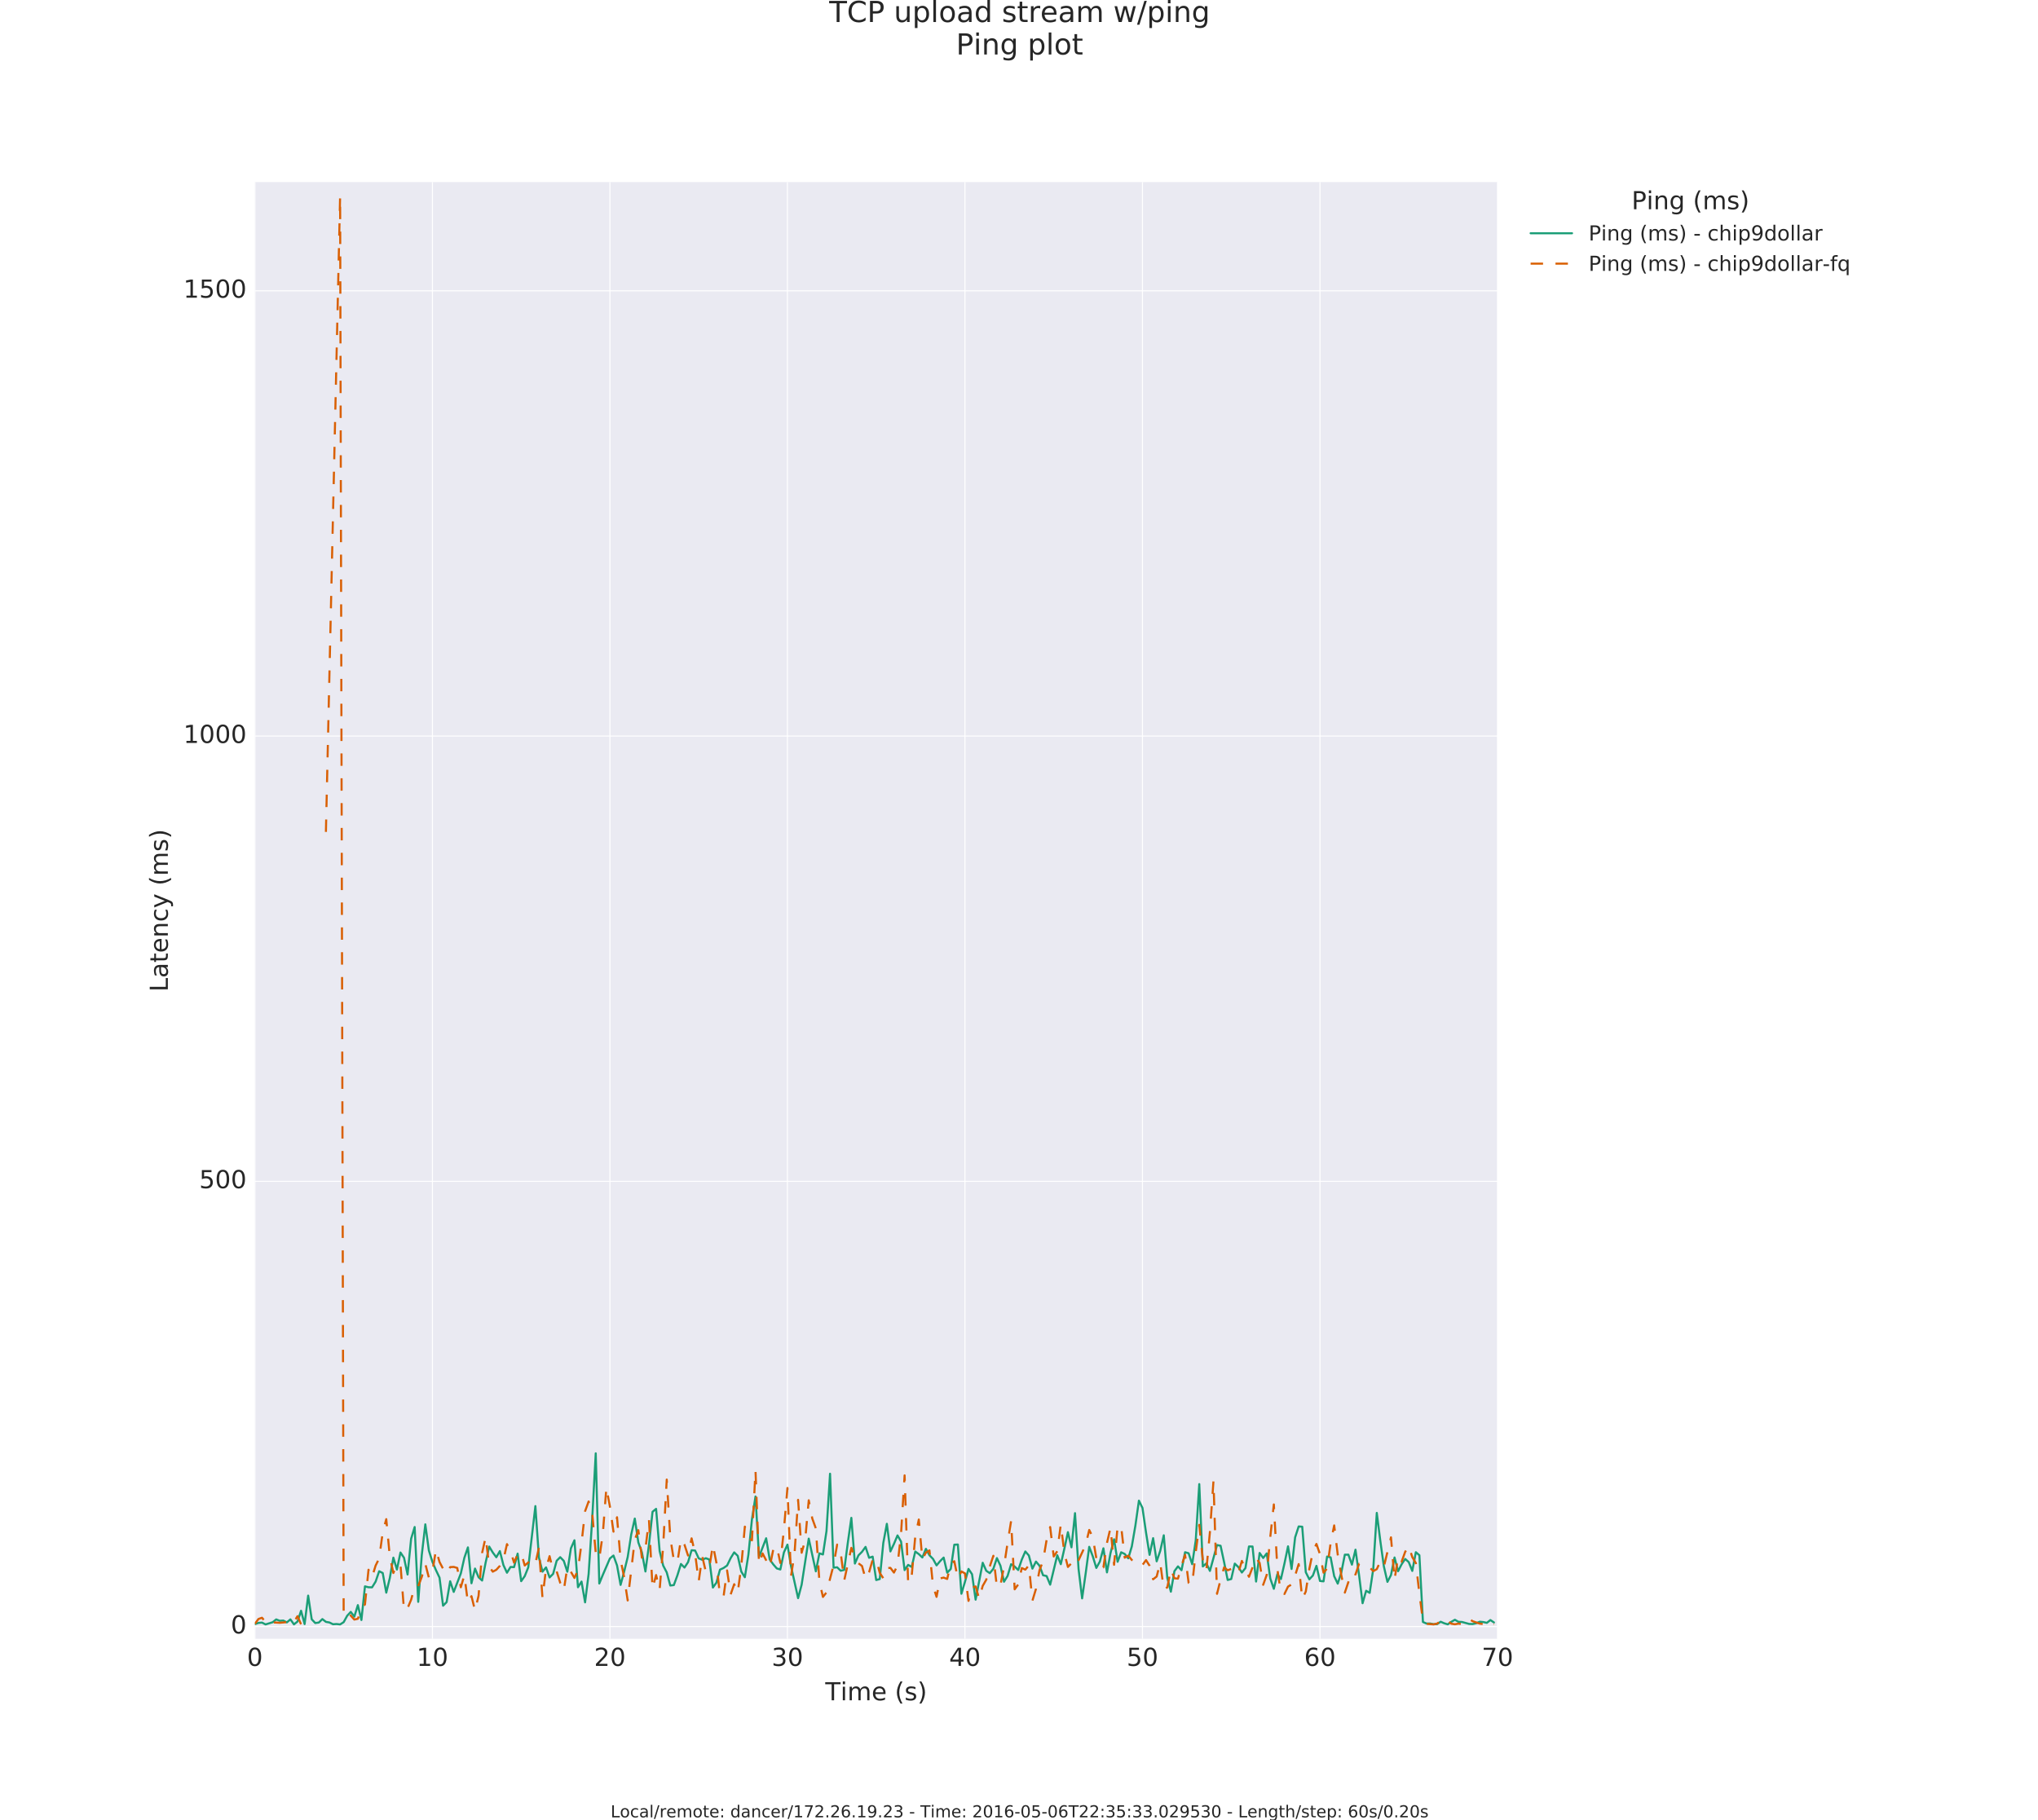 <?xml version="1.0" encoding="utf-8" standalone="no"?>
<!DOCTYPE svg PUBLIC "-//W3C//DTD SVG 1.1//EN"
  "http://www.w3.org/Graphics/SVG/1.1/DTD/svg11.dtd">
<!-- Created with matplotlib (http://matplotlib.org/) -->
<svg height="879pt" version="1.1" viewBox="0 0 984 879" width="984pt" xmlns="http://www.w3.org/2000/svg" xmlns:xlink="http://www.w3.org/1999/xlink">
 <defs>
  <style type="text/css">
*{stroke-linecap:butt;stroke-linejoin:round;stroke-miterlimit:100000;}
  </style>
 </defs>
 <g id="figure_1">
  <g id="patch_1">
   <path d="M 0 879.3 
L 984.6 879.3 
L 984.6 0 
L 0 0 
z
" style="fill:#ffffff;"/>
  </g>
  <g id="axes_1">
   <g id="patch_2">
    <path d="M 123.075 791.37 
L 723.029 791.37 
L 723.029 87.93 
L 123.075 87.93 
z
" style="fill:#eaeaf2;"/>
   </g>
   <g id="matplotlib.axis_1">
    <g id="xtick_1">
     <g id="line2d_1">
      <path clip-path="url(#p66951b3a53)" d="M 123.075 791.37 
L 123.075 87.93 
" style="fill:none;stroke:#ffffff;stroke-linecap:round;stroke-width:0.5;"/>
     </g>
     <g id="line2d_2">
      <defs>
       <path d="M 0 0 
L 0 0 
" id="ma62e4fa99d" style="stroke:#262626;stroke-width:0.5;"/>
      </defs>
      <g>
       <use style="fill:#262626;stroke:#262626;stroke-width:0.5;" x="123.075" xlink:href="#ma62e4fa99d" y="791.37"/>
      </g>
     </g>
     <g id="line2d_3">
      <g>
       <use style="fill:#262626;stroke:#262626;stroke-width:0.5;" x="123.075" xlink:href="#ma62e4fa99d" y="87.93"/>
      </g>
     </g>
     <g id="text_1">
      <!-- 0 -->
      <defs>
       <path d="M 31.781 66.406 
Q 24.172 66.406 20.328 58.906 
Q 16.5 51.422 16.5 36.375 
Q 16.5 21.391 20.328 13.891 
Q 24.172 6.391 31.781 6.391 
Q 39.453 6.391 43.281 13.891 
Q 47.125 21.391 47.125 36.375 
Q 47.125 51.422 43.281 58.906 
Q 39.453 66.406 31.781 66.406 
M 31.781 74.219 
Q 44.047 74.219 50.516 64.516 
Q 56.984 54.828 56.984 36.375 
Q 56.984 17.969 50.516 8.266 
Q 44.047 -1.422 31.781 -1.422 
Q 19.531 -1.422 13.062 8.266 
Q 6.594 17.969 6.594 36.375 
Q 6.594 54.828 13.062 64.516 
Q 19.531 74.219 31.781 74.219 
" id="BitstreamVeraSans-Roman-30"/>
      </defs>
      <g style="fill:#262626;" transform="translate(119.257 804.488)scale(0.12 -0.12)">
       <use xlink:href="#BitstreamVeraSans-Roman-30"/>
      </g>
     </g>
    </g>
    <g id="xtick_2">
     <g id="line2d_4">
      <path clip-path="url(#p66951b3a53)" d="M 208.783 791.37 
L 208.783 87.93 
" style="fill:none;stroke:#ffffff;stroke-linecap:round;stroke-width:0.5;"/>
     </g>
     <g id="line2d_5">
      <g>
       <use style="fill:#262626;stroke:#262626;stroke-width:0.5;" x="208.783" xlink:href="#ma62e4fa99d" y="791.37"/>
      </g>
     </g>
     <g id="line2d_6">
      <g>
       <use style="fill:#262626;stroke:#262626;stroke-width:0.5;" x="208.783" xlink:href="#ma62e4fa99d" y="87.93"/>
      </g>
     </g>
     <g id="text_2">
      <!-- 10 -->
      <defs>
       <path d="M 12.406 8.297 
L 28.516 8.297 
L 28.516 63.922 
L 10.984 60.406 
L 10.984 69.391 
L 28.422 72.906 
L 38.281 72.906 
L 38.281 8.297 
L 54.391 8.297 
L 54.391 0 
L 12.406 0 
z
" id="BitstreamVeraSans-Roman-31"/>
      </defs>
      <g style="fill:#262626;" transform="translate(201.148 804.488)scale(0.12 -0.12)">
       <use xlink:href="#BitstreamVeraSans-Roman-31"/>
       <use x="63.623" xlink:href="#BitstreamVeraSans-Roman-30"/>
      </g>
     </g>
    </g>
    <g id="xtick_3">
     <g id="line2d_7">
      <path clip-path="url(#p66951b3a53)" d="M 294.491 791.37 
L 294.491 87.93 
" style="fill:none;stroke:#ffffff;stroke-linecap:round;stroke-width:0.5;"/>
     </g>
     <g id="line2d_8">
      <g>
       <use style="fill:#262626;stroke:#262626;stroke-width:0.5;" x="294.491" xlink:href="#ma62e4fa99d" y="791.37"/>
      </g>
     </g>
     <g id="line2d_9">
      <g>
       <use style="fill:#262626;stroke:#262626;stroke-width:0.5;" x="294.491" xlink:href="#ma62e4fa99d" y="87.93"/>
      </g>
     </g>
     <g id="text_3">
      <!-- 20 -->
      <defs>
       <path d="M 19.188 8.297 
L 53.609 8.297 
L 53.609 0 
L 7.328 0 
L 7.328 8.297 
Q 12.938 14.109 22.625 23.891 
Q 32.328 33.688 34.812 36.531 
Q 39.547 41.844 41.422 45.531 
Q 43.312 49.219 43.312 52.781 
Q 43.312 58.594 39.234 62.25 
Q 35.156 65.922 28.609 65.922 
Q 23.969 65.922 18.812 64.312 
Q 13.672 62.703 7.812 59.422 
L 7.812 69.391 
Q 13.766 71.781 18.938 73 
Q 24.125 74.219 28.422 74.219 
Q 39.75 74.219 46.484 68.547 
Q 53.219 62.891 53.219 53.422 
Q 53.219 48.922 51.531 44.891 
Q 49.859 40.875 45.406 35.406 
Q 44.188 33.984 37.641 27.219 
Q 31.109 20.453 19.188 8.297 
" id="BitstreamVeraSans-Roman-32"/>
      </defs>
      <g style="fill:#262626;" transform="translate(286.856 804.488)scale(0.12 -0.12)">
       <use xlink:href="#BitstreamVeraSans-Roman-32"/>
       <use x="63.623" xlink:href="#BitstreamVeraSans-Roman-30"/>
      </g>
     </g>
    </g>
    <g id="xtick_4">
     <g id="line2d_10">
      <path clip-path="url(#p66951b3a53)" d="M 380.198 791.37 
L 380.198 87.93 
" style="fill:none;stroke:#ffffff;stroke-linecap:round;stroke-width:0.5;"/>
     </g>
     <g id="line2d_11">
      <g>
       <use style="fill:#262626;stroke:#262626;stroke-width:0.5;" x="380.198" xlink:href="#ma62e4fa99d" y="791.37"/>
      </g>
     </g>
     <g id="line2d_12">
      <g>
       <use style="fill:#262626;stroke:#262626;stroke-width:0.5;" x="380.198" xlink:href="#ma62e4fa99d" y="87.93"/>
      </g>
     </g>
     <g id="text_4">
      <!-- 30 -->
      <defs>
       <path d="M 40.578 39.312 
Q 47.656 37.797 51.625 33 
Q 55.609 28.219 55.609 21.188 
Q 55.609 10.406 48.188 4.484 
Q 40.766 -1.422 27.094 -1.422 
Q 22.516 -1.422 17.656 -0.516 
Q 12.797 0.391 7.625 2.203 
L 7.625 11.719 
Q 11.719 9.328 16.594 8.109 
Q 21.484 6.891 26.812 6.891 
Q 36.078 6.891 40.938 10.547 
Q 45.797 14.203 45.797 21.188 
Q 45.797 27.641 41.281 31.266 
Q 36.766 34.906 28.719 34.906 
L 20.219 34.906 
L 20.219 43.016 
L 29.109 43.016 
Q 36.375 43.016 40.234 45.922 
Q 44.094 48.828 44.094 54.297 
Q 44.094 59.906 40.109 62.906 
Q 36.141 65.922 28.719 65.922 
Q 24.656 65.922 20.016 65.031 
Q 15.375 64.156 9.812 62.312 
L 9.812 71.094 
Q 15.438 72.656 20.344 73.438 
Q 25.25 74.219 29.594 74.219 
Q 40.828 74.219 47.359 69.109 
Q 53.906 64.016 53.906 55.328 
Q 53.906 49.266 50.438 45.094 
Q 46.969 40.922 40.578 39.312 
" id="BitstreamVeraSans-Roman-33"/>
      </defs>
      <g style="fill:#262626;" transform="translate(372.563 804.488)scale(0.12 -0.12)">
       <use xlink:href="#BitstreamVeraSans-Roman-33"/>
       <use x="63.623" xlink:href="#BitstreamVeraSans-Roman-30"/>
      </g>
     </g>
    </g>
    <g id="xtick_5">
     <g id="line2d_13">
      <path clip-path="url(#p66951b3a53)" d="M 465.906 791.37 
L 465.906 87.93 
" style="fill:none;stroke:#ffffff;stroke-linecap:round;stroke-width:0.5;"/>
     </g>
     <g id="line2d_14">
      <g>
       <use style="fill:#262626;stroke:#262626;stroke-width:0.5;" x="465.906" xlink:href="#ma62e4fa99d" y="791.37"/>
      </g>
     </g>
     <g id="line2d_15">
      <g>
       <use style="fill:#262626;stroke:#262626;stroke-width:0.5;" x="465.906" xlink:href="#ma62e4fa99d" y="87.93"/>
      </g>
     </g>
     <g id="text_5">
      <!-- 40 -->
      <defs>
       <path d="M 37.797 64.312 
L 12.891 25.391 
L 37.797 25.391 
z
M 35.203 72.906 
L 47.609 72.906 
L 47.609 25.391 
L 58.016 25.391 
L 58.016 17.188 
L 47.609 17.188 
L 47.609 0 
L 37.797 0 
L 37.797 17.188 
L 4.891 17.188 
L 4.891 26.703 
z
" id="BitstreamVeraSans-Roman-34"/>
      </defs>
      <g style="fill:#262626;" transform="translate(458.271 804.488)scale(0.12 -0.12)">
       <use xlink:href="#BitstreamVeraSans-Roman-34"/>
       <use x="63.623" xlink:href="#BitstreamVeraSans-Roman-30"/>
      </g>
     </g>
    </g>
    <g id="xtick_6">
     <g id="line2d_16">
      <path clip-path="url(#p66951b3a53)" d="M 551.614 791.37 
L 551.614 87.93 
" style="fill:none;stroke:#ffffff;stroke-linecap:round;stroke-width:0.5;"/>
     </g>
     <g id="line2d_17">
      <g>
       <use style="fill:#262626;stroke:#262626;stroke-width:0.5;" x="551.614" xlink:href="#ma62e4fa99d" y="791.37"/>
      </g>
     </g>
     <g id="line2d_18">
      <g>
       <use style="fill:#262626;stroke:#262626;stroke-width:0.5;" x="551.614" xlink:href="#ma62e4fa99d" y="87.93"/>
      </g>
     </g>
     <g id="text_6">
      <!-- 50 -->
      <defs>
       <path d="M 10.797 72.906 
L 49.516 72.906 
L 49.516 64.594 
L 19.828 64.594 
L 19.828 46.734 
Q 21.969 47.469 24.109 47.828 
Q 26.266 48.188 28.422 48.188 
Q 40.625 48.188 47.75 41.5 
Q 54.891 34.812 54.891 23.391 
Q 54.891 11.625 47.562 5.094 
Q 40.234 -1.422 26.906 -1.422 
Q 22.312 -1.422 17.547 -0.641 
Q 12.797 0.141 7.719 1.703 
L 7.719 11.625 
Q 12.109 9.234 16.797 8.062 
Q 21.484 6.891 26.703 6.891 
Q 35.156 6.891 40.078 11.328 
Q 45.016 15.766 45.016 23.391 
Q 45.016 31 40.078 35.438 
Q 35.156 39.891 26.703 39.891 
Q 22.75 39.891 18.812 39.016 
Q 14.891 38.141 10.797 36.281 
z
" id="BitstreamVeraSans-Roman-35"/>
      </defs>
      <g style="fill:#262626;" transform="translate(543.979 804.488)scale(0.12 -0.12)">
       <use xlink:href="#BitstreamVeraSans-Roman-35"/>
       <use x="63.623" xlink:href="#BitstreamVeraSans-Roman-30"/>
      </g>
     </g>
    </g>
    <g id="xtick_7">
     <g id="line2d_19">
      <path clip-path="url(#p66951b3a53)" d="M 637.322 791.37 
L 637.322 87.93 
" style="fill:none;stroke:#ffffff;stroke-linecap:round;stroke-width:0.5;"/>
     </g>
     <g id="line2d_20">
      <g>
       <use style="fill:#262626;stroke:#262626;stroke-width:0.5;" x="637.322" xlink:href="#ma62e4fa99d" y="791.37"/>
      </g>
     </g>
     <g id="line2d_21">
      <g>
       <use style="fill:#262626;stroke:#262626;stroke-width:0.5;" x="637.322" xlink:href="#ma62e4fa99d" y="87.93"/>
      </g>
     </g>
     <g id="text_7">
      <!-- 60 -->
      <defs>
       <path d="M 33.016 40.375 
Q 26.375 40.375 22.484 35.828 
Q 18.609 31.297 18.609 23.391 
Q 18.609 15.531 22.484 10.953 
Q 26.375 6.391 33.016 6.391 
Q 39.656 6.391 43.531 10.953 
Q 47.406 15.531 47.406 23.391 
Q 47.406 31.297 43.531 35.828 
Q 39.656 40.375 33.016 40.375 
M 52.594 71.297 
L 52.594 62.312 
Q 48.875 64.062 45.094 64.984 
Q 41.312 65.922 37.594 65.922 
Q 27.828 65.922 22.672 59.328 
Q 17.531 52.734 16.797 39.406 
Q 19.672 43.656 24.016 45.922 
Q 28.375 48.188 33.594 48.188 
Q 44.578 48.188 50.953 41.516 
Q 57.328 34.859 57.328 23.391 
Q 57.328 12.156 50.688 5.359 
Q 44.047 -1.422 33.016 -1.422 
Q 20.359 -1.422 13.672 8.266 
Q 6.984 17.969 6.984 36.375 
Q 6.984 53.656 15.188 63.938 
Q 23.391 74.219 37.203 74.219 
Q 40.922 74.219 44.703 73.484 
Q 48.484 72.75 52.594 71.297 
" id="BitstreamVeraSans-Roman-36"/>
      </defs>
      <g style="fill:#262626;" transform="translate(629.687 804.488)scale(0.12 -0.12)">
       <use xlink:href="#BitstreamVeraSans-Roman-36"/>
       <use x="63.623" xlink:href="#BitstreamVeraSans-Roman-30"/>
      </g>
     </g>
    </g>
    <g id="xtick_8">
     <g id="line2d_22">
      <path clip-path="url(#p66951b3a53)" d="M 723.029 791.37 
L 723.029 87.93 
" style="fill:none;stroke:#ffffff;stroke-linecap:round;stroke-width:0.5;"/>
     </g>
     <g id="line2d_23">
      <g>
       <use style="fill:#262626;stroke:#262626;stroke-width:0.5;" x="723.029" xlink:href="#ma62e4fa99d" y="791.37"/>
      </g>
     </g>
     <g id="line2d_24">
      <g>
       <use style="fill:#262626;stroke:#262626;stroke-width:0.5;" x="723.029" xlink:href="#ma62e4fa99d" y="87.93"/>
      </g>
     </g>
     <g id="text_8">
      <!-- 70 -->
      <defs>
       <path d="M 8.203 72.906 
L 55.078 72.906 
L 55.078 68.703 
L 28.609 0 
L 18.312 0 
L 43.219 64.594 
L 8.203 64.594 
z
" id="BitstreamVeraSans-Roman-37"/>
      </defs>
      <g style="fill:#262626;" transform="translate(715.394 804.488)scale(0.12 -0.12)">
       <use xlink:href="#BitstreamVeraSans-Roman-37"/>
       <use x="63.623" xlink:href="#BitstreamVeraSans-Roman-30"/>
      </g>
     </g>
    </g>
    <g id="xtick_9">
     <g id="line2d_25">
      <g>
       <use style="fill:#262626;stroke:#262626;stroke-width:0.5;" x="140.217" xlink:href="#ma62e4fa99d" y="791.37"/>
      </g>
     </g>
     <g id="line2d_26">
      <g>
       <use style="fill:#262626;stroke:#262626;stroke-width:0.5;" x="140.217" xlink:href="#ma62e4fa99d" y="87.93"/>
      </g>
     </g>
    </g>
    <g id="xtick_10">
     <g id="line2d_27">
      <g>
       <use style="fill:#262626;stroke:#262626;stroke-width:0.5;" x="157.358" xlink:href="#ma62e4fa99d" y="791.37"/>
      </g>
     </g>
     <g id="line2d_28">
      <g>
       <use style="fill:#262626;stroke:#262626;stroke-width:0.5;" x="157.358" xlink:href="#ma62e4fa99d" y="87.93"/>
      </g>
     </g>
    </g>
    <g id="xtick_11">
     <g id="line2d_29">
      <g>
       <use style="fill:#262626;stroke:#262626;stroke-width:0.5;" x="174.5" xlink:href="#ma62e4fa99d" y="791.37"/>
      </g>
     </g>
     <g id="line2d_30">
      <g>
       <use style="fill:#262626;stroke:#262626;stroke-width:0.5;" x="174.5" xlink:href="#ma62e4fa99d" y="87.93"/>
      </g>
     </g>
    </g>
    <g id="xtick_12">
     <g id="line2d_31">
      <g>
       <use style="fill:#262626;stroke:#262626;stroke-width:0.5;" x="191.641" xlink:href="#ma62e4fa99d" y="791.37"/>
      </g>
     </g>
     <g id="line2d_32">
      <g>
       <use style="fill:#262626;stroke:#262626;stroke-width:0.5;" x="191.641" xlink:href="#ma62e4fa99d" y="87.93"/>
      </g>
     </g>
    </g>
    <g id="xtick_13">
     <g id="line2d_33">
      <g>
       <use style="fill:#262626;stroke:#262626;stroke-width:0.5;" x="225.924" xlink:href="#ma62e4fa99d" y="791.37"/>
      </g>
     </g>
     <g id="line2d_34">
      <g>
       <use style="fill:#262626;stroke:#262626;stroke-width:0.5;" x="225.924" xlink:href="#ma62e4fa99d" y="87.93"/>
      </g>
     </g>
    </g>
    <g id="xtick_14">
     <g id="line2d_35">
      <g>
       <use style="fill:#262626;stroke:#262626;stroke-width:0.5;" x="243.066" xlink:href="#ma62e4fa99d" y="791.37"/>
      </g>
     </g>
     <g id="line2d_36">
      <g>
       <use style="fill:#262626;stroke:#262626;stroke-width:0.5;" x="243.066" xlink:href="#ma62e4fa99d" y="87.93"/>
      </g>
     </g>
    </g>
    <g id="xtick_15">
     <g id="line2d_37">
      <g>
       <use style="fill:#262626;stroke:#262626;stroke-width:0.5;" x="260.207" xlink:href="#ma62e4fa99d" y="791.37"/>
      </g>
     </g>
     <g id="line2d_38">
      <g>
       <use style="fill:#262626;stroke:#262626;stroke-width:0.5;" x="260.207" xlink:href="#ma62e4fa99d" y="87.93"/>
      </g>
     </g>
    </g>
    <g id="xtick_16">
     <g id="line2d_39">
      <g>
       <use style="fill:#262626;stroke:#262626;stroke-width:0.5;" x="277.349" xlink:href="#ma62e4fa99d" y="791.37"/>
      </g>
     </g>
     <g id="line2d_40">
      <g>
       <use style="fill:#262626;stroke:#262626;stroke-width:0.5;" x="277.349" xlink:href="#ma62e4fa99d" y="87.93"/>
      </g>
     </g>
    </g>
    <g id="xtick_17">
     <g id="line2d_41">
      <g>
       <use style="fill:#262626;stroke:#262626;stroke-width:0.5;" x="311.632" xlink:href="#ma62e4fa99d" y="791.37"/>
      </g>
     </g>
     <g id="line2d_42">
      <g>
       <use style="fill:#262626;stroke:#262626;stroke-width:0.5;" x="311.632" xlink:href="#ma62e4fa99d" y="87.93"/>
      </g>
     </g>
    </g>
    <g id="xtick_18">
     <g id="line2d_43">
      <g>
       <use style="fill:#262626;stroke:#262626;stroke-width:0.5;" x="328.774" xlink:href="#ma62e4fa99d" y="791.37"/>
      </g>
     </g>
     <g id="line2d_44">
      <g>
       <use style="fill:#262626;stroke:#262626;stroke-width:0.5;" x="328.774" xlink:href="#ma62e4fa99d" y="87.93"/>
      </g>
     </g>
    </g>
    <g id="xtick_19">
     <g id="line2d_45">
      <g>
       <use style="fill:#262626;stroke:#262626;stroke-width:0.5;" x="345.915" xlink:href="#ma62e4fa99d" y="791.37"/>
      </g>
     </g>
     <g id="line2d_46">
      <g>
       <use style="fill:#262626;stroke:#262626;stroke-width:0.5;" x="345.915" xlink:href="#ma62e4fa99d" y="87.93"/>
      </g>
     </g>
    </g>
    <g id="xtick_20">
     <g id="line2d_47">
      <g>
       <use style="fill:#262626;stroke:#262626;stroke-width:0.5;" x="363.057" xlink:href="#ma62e4fa99d" y="791.37"/>
      </g>
     </g>
     <g id="line2d_48">
      <g>
       <use style="fill:#262626;stroke:#262626;stroke-width:0.5;" x="363.057" xlink:href="#ma62e4fa99d" y="87.93"/>
      </g>
     </g>
    </g>
    <g id="xtick_21">
     <g id="line2d_49">
      <g>
       <use style="fill:#262626;stroke:#262626;stroke-width:0.5;" x="397.34" xlink:href="#ma62e4fa99d" y="791.37"/>
      </g>
     </g>
     <g id="line2d_50">
      <g>
       <use style="fill:#262626;stroke:#262626;stroke-width:0.5;" x="397.34" xlink:href="#ma62e4fa99d" y="87.93"/>
      </g>
     </g>
    </g>
    <g id="xtick_22">
     <g id="line2d_51">
      <g>
       <use style="fill:#262626;stroke:#262626;stroke-width:0.5;" x="414.481" xlink:href="#ma62e4fa99d" y="791.37"/>
      </g>
     </g>
     <g id="line2d_52">
      <g>
       <use style="fill:#262626;stroke:#262626;stroke-width:0.5;" x="414.481" xlink:href="#ma62e4fa99d" y="87.93"/>
      </g>
     </g>
    </g>
    <g id="xtick_23">
     <g id="line2d_53">
      <g>
       <use style="fill:#262626;stroke:#262626;stroke-width:0.5;" x="431.623" xlink:href="#ma62e4fa99d" y="791.37"/>
      </g>
     </g>
     <g id="line2d_54">
      <g>
       <use style="fill:#262626;stroke:#262626;stroke-width:0.5;" x="431.623" xlink:href="#ma62e4fa99d" y="87.93"/>
      </g>
     </g>
    </g>
    <g id="xtick_24">
     <g id="line2d_55">
      <g>
       <use style="fill:#262626;stroke:#262626;stroke-width:0.5;" x="448.765" xlink:href="#ma62e4fa99d" y="791.37"/>
      </g>
     </g>
     <g id="line2d_56">
      <g>
       <use style="fill:#262626;stroke:#262626;stroke-width:0.5;" x="448.765" xlink:href="#ma62e4fa99d" y="87.93"/>
      </g>
     </g>
    </g>
    <g id="xtick_25">
     <g id="line2d_57">
      <g>
       <use style="fill:#262626;stroke:#262626;stroke-width:0.5;" x="483.048" xlink:href="#ma62e4fa99d" y="791.37"/>
      </g>
     </g>
     <g id="line2d_58">
      <g>
       <use style="fill:#262626;stroke:#262626;stroke-width:0.5;" x="483.048" xlink:href="#ma62e4fa99d" y="87.93"/>
      </g>
     </g>
    </g>
    <g id="xtick_26">
     <g id="line2d_59">
      <g>
       <use style="fill:#262626;stroke:#262626;stroke-width:0.5;" x="500.189" xlink:href="#ma62e4fa99d" y="791.37"/>
      </g>
     </g>
     <g id="line2d_60">
      <g>
       <use style="fill:#262626;stroke:#262626;stroke-width:0.5;" x="500.189" xlink:href="#ma62e4fa99d" y="87.93"/>
      </g>
     </g>
    </g>
    <g id="xtick_27">
     <g id="line2d_61">
      <g>
       <use style="fill:#262626;stroke:#262626;stroke-width:0.5;" x="517.331" xlink:href="#ma62e4fa99d" y="791.37"/>
      </g>
     </g>
     <g id="line2d_62">
      <g>
       <use style="fill:#262626;stroke:#262626;stroke-width:0.5;" x="517.331" xlink:href="#ma62e4fa99d" y="87.93"/>
      </g>
     </g>
    </g>
    <g id="xtick_28">
     <g id="line2d_63">
      <g>
       <use style="fill:#262626;stroke:#262626;stroke-width:0.5;" x="534.472" xlink:href="#ma62e4fa99d" y="791.37"/>
      </g>
     </g>
     <g id="line2d_64">
      <g>
       <use style="fill:#262626;stroke:#262626;stroke-width:0.5;" x="534.472" xlink:href="#ma62e4fa99d" y="87.93"/>
      </g>
     </g>
    </g>
    <g id="xtick_29">
     <g id="line2d_65">
      <g>
       <use style="fill:#262626;stroke:#262626;stroke-width:0.5;" x="568.755" xlink:href="#ma62e4fa99d" y="791.37"/>
      </g>
     </g>
     <g id="line2d_66">
      <g>
       <use style="fill:#262626;stroke:#262626;stroke-width:0.5;" x="568.755" xlink:href="#ma62e4fa99d" y="87.93"/>
      </g>
     </g>
    </g>
    <g id="xtick_30">
     <g id="line2d_67">
      <g>
       <use style="fill:#262626;stroke:#262626;stroke-width:0.5;" x="585.897" xlink:href="#ma62e4fa99d" y="791.37"/>
      </g>
     </g>
     <g id="line2d_68">
      <g>
       <use style="fill:#262626;stroke:#262626;stroke-width:0.5;" x="585.897" xlink:href="#ma62e4fa99d" y="87.93"/>
      </g>
     </g>
    </g>
    <g id="xtick_31">
     <g id="line2d_69">
      <g>
       <use style="fill:#262626;stroke:#262626;stroke-width:0.5;" x="603.039" xlink:href="#ma62e4fa99d" y="791.37"/>
      </g>
     </g>
     <g id="line2d_70">
      <g>
       <use style="fill:#262626;stroke:#262626;stroke-width:0.5;" x="603.039" xlink:href="#ma62e4fa99d" y="87.93"/>
      </g>
     </g>
    </g>
    <g id="xtick_32">
     <g id="line2d_71">
      <g>
       <use style="fill:#262626;stroke:#262626;stroke-width:0.5;" x="620.18" xlink:href="#ma62e4fa99d" y="791.37"/>
      </g>
     </g>
     <g id="line2d_72">
      <g>
       <use style="fill:#262626;stroke:#262626;stroke-width:0.5;" x="620.18" xlink:href="#ma62e4fa99d" y="87.93"/>
      </g>
     </g>
    </g>
    <g id="xtick_33">
     <g id="line2d_73">
      <g>
       <use style="fill:#262626;stroke:#262626;stroke-width:0.5;" x="654.463" xlink:href="#ma62e4fa99d" y="791.37"/>
      </g>
     </g>
     <g id="line2d_74">
      <g>
       <use style="fill:#262626;stroke:#262626;stroke-width:0.5;" x="654.463" xlink:href="#ma62e4fa99d" y="87.93"/>
      </g>
     </g>
    </g>
    <g id="xtick_34">
     <g id="line2d_75">
      <g>
       <use style="fill:#262626;stroke:#262626;stroke-width:0.5;" x="671.605" xlink:href="#ma62e4fa99d" y="791.37"/>
      </g>
     </g>
     <g id="line2d_76">
      <g>
       <use style="fill:#262626;stroke:#262626;stroke-width:0.5;" x="671.605" xlink:href="#ma62e4fa99d" y="87.93"/>
      </g>
     </g>
    </g>
    <g id="xtick_35">
     <g id="line2d_77">
      <g>
       <use style="fill:#262626;stroke:#262626;stroke-width:0.5;" x="688.746" xlink:href="#ma62e4fa99d" y="791.37"/>
      </g>
     </g>
     <g id="line2d_78">
      <g>
       <use style="fill:#262626;stroke:#262626;stroke-width:0.5;" x="688.746" xlink:href="#ma62e4fa99d" y="87.93"/>
      </g>
     </g>
    </g>
    <g id="xtick_36">
     <g id="line2d_79">
      <g>
       <use style="fill:#262626;stroke:#262626;stroke-width:0.5;" x="705.888" xlink:href="#ma62e4fa99d" y="791.37"/>
      </g>
     </g>
     <g id="line2d_80">
      <g>
       <use style="fill:#262626;stroke:#262626;stroke-width:0.5;" x="705.888" xlink:href="#ma62e4fa99d" y="87.93"/>
      </g>
     </g>
    </g>
    <g id="text_9">
     <!-- Time (s) -->
     <defs>
      <path id="BitstreamVeraSans-Roman-20"/>
      <path d="M 8.016 75.875 
L 15.828 75.875 
Q 23.141 64.359 26.781 53.312 
Q 30.422 42.281 30.422 31.391 
Q 30.422 20.453 26.781 9.375 
Q 23.141 -1.703 15.828 -13.188 
L 8.016 -13.188 
Q 14.5 -2 17.703 9.062 
Q 20.906 20.125 20.906 31.391 
Q 20.906 42.672 17.703 53.656 
Q 14.5 64.656 8.016 75.875 
" id="BitstreamVeraSans-Roman-29"/>
      <path d="M 31 75.875 
Q 24.469 64.656 21.281 53.656 
Q 18.109 42.672 18.109 31.391 
Q 18.109 20.125 21.312 9.062 
Q 24.516 -2 31 -13.188 
L 23.188 -13.188 
Q 15.875 -1.703 12.234 9.375 
Q 8.594 20.453 8.594 31.391 
Q 8.594 42.281 12.203 53.312 
Q 15.828 64.359 23.188 75.875 
z
" id="BitstreamVeraSans-Roman-28"/>
      <path d="M 9.422 54.688 
L 18.406 54.688 
L 18.406 0 
L 9.422 0 
z
M 9.422 75.984 
L 18.406 75.984 
L 18.406 64.594 
L 9.422 64.594 
z
" id="BitstreamVeraSans-Roman-69"/>
      <path d="M 52 44.188 
Q 55.375 50.25 60.062 53.125 
Q 64.75 56 71.094 56 
Q 79.641 56 84.281 50.016 
Q 88.922 44.047 88.922 33.016 
L 88.922 0 
L 79.891 0 
L 79.891 32.719 
Q 79.891 40.578 77.094 44.375 
Q 74.312 48.188 68.609 48.188 
Q 61.625 48.188 57.562 43.547 
Q 53.516 38.922 53.516 30.906 
L 53.516 0 
L 44.484 0 
L 44.484 32.719 
Q 44.484 40.625 41.703 44.406 
Q 38.922 48.188 33.109 48.188 
Q 26.219 48.188 22.156 43.531 
Q 18.109 38.875 18.109 30.906 
L 18.109 0 
L 9.078 0 
L 9.078 54.688 
L 18.109 54.688 
L 18.109 46.188 
Q 21.188 51.219 25.484 53.609 
Q 29.781 56 35.688 56 
Q 41.656 56 45.828 52.969 
Q 50 49.953 52 44.188 
" id="BitstreamVeraSans-Roman-6d"/>
      <path d="M 56.203 29.594 
L 56.203 25.203 
L 14.891 25.203 
Q 15.484 15.922 20.484 11.062 
Q 25.484 6.203 34.422 6.203 
Q 39.594 6.203 44.453 7.469 
Q 49.312 8.734 54.109 11.281 
L 54.109 2.781 
Q 49.266 0.734 44.188 -0.344 
Q 39.109 -1.422 33.891 -1.422 
Q 20.797 -1.422 13.156 6.188 
Q 5.516 13.812 5.516 26.812 
Q 5.516 40.234 12.766 48.109 
Q 20.016 56 32.328 56 
Q 43.359 56 49.781 48.891 
Q 56.203 41.797 56.203 29.594 
M 47.219 32.234 
Q 47.125 39.594 43.094 43.984 
Q 39.062 48.391 32.422 48.391 
Q 24.906 48.391 20.391 44.141 
Q 15.875 39.891 15.188 32.172 
z
" id="BitstreamVeraSans-Roman-65"/>
      <path d="M -0.297 72.906 
L 61.375 72.906 
L 61.375 64.594 
L 35.5 64.594 
L 35.5 0 
L 25.594 0 
L 25.594 64.594 
L -0.297 64.594 
z
" id="BitstreamVeraSans-Roman-54"/>
      <path d="M 44.281 53.078 
L 44.281 44.578 
Q 40.484 46.531 36.375 47.5 
Q 32.281 48.484 27.875 48.484 
Q 21.188 48.484 17.844 46.438 
Q 14.5 44.391 14.5 40.281 
Q 14.5 37.156 16.891 35.375 
Q 19.281 33.594 26.516 31.984 
L 29.594 31.297 
Q 39.156 29.25 43.188 25.516 
Q 47.219 21.781 47.219 15.094 
Q 47.219 7.469 41.188 3.016 
Q 35.156 -1.422 24.609 -1.422 
Q 20.219 -1.422 15.453 -0.562 
Q 10.688 0.297 5.422 2 
L 5.422 11.281 
Q 10.406 8.688 15.234 7.391 
Q 20.062 6.109 24.812 6.109 
Q 31.156 6.109 34.562 8.281 
Q 37.984 10.453 37.984 14.406 
Q 37.984 18.062 35.516 20.016 
Q 33.062 21.969 24.703 23.781 
L 21.578 24.516 
Q 13.234 26.266 9.516 29.906 
Q 5.812 33.547 5.812 39.891 
Q 5.812 47.609 11.281 51.797 
Q 16.75 56 26.812 56 
Q 31.781 56 36.172 55.266 
Q 40.578 54.547 44.281 53.078 
" id="BitstreamVeraSans-Roman-73"/>
     </defs>
     <g style="fill:#262626;" transform="translate(398.473 821.102)scale(0.12 -0.12)">
      <use xlink:href="#BitstreamVeraSans-Roman-54"/>
      <use x="61.037" xlink:href="#BitstreamVeraSans-Roman-69"/>
      <use x="88.82" xlink:href="#BitstreamVeraSans-Roman-6d"/>
      <use x="186.232" xlink:href="#BitstreamVeraSans-Roman-65"/>
      <use x="247.756" xlink:href="#BitstreamVeraSans-Roman-20"/>
      <use x="279.543" xlink:href="#BitstreamVeraSans-Roman-28"/>
      <use x="318.557" xlink:href="#BitstreamVeraSans-Roman-73"/>
      <use x="370.656" xlink:href="#BitstreamVeraSans-Roman-29"/>
     </g>
    </g>
   </g>
   <g id="matplotlib.axis_2">
    <g id="ytick_1">
     <g id="line2d_81">
      <path clip-path="url(#p66951b3a53)" d="M 123.075 785.507 
L 723.029 785.507 
" style="fill:none;stroke:#ffffff;stroke-linecap:round;stroke-width:0.5;"/>
     </g>
     <g id="line2d_82">
      <g>
       <use style="fill:#262626;stroke:#262626;stroke-width:0.5;" x="123.075" xlink:href="#ma62e4fa99d" y="785.507"/>
      </g>
     </g>
     <g id="line2d_83">
      <g>
       <use style="fill:#262626;stroke:#262626;stroke-width:0.5;" x="723.029" xlink:href="#ma62e4fa99d" y="785.507"/>
      </g>
     </g>
     <g id="text_10">
      <!-- 0 -->
      <g style="fill:#262626;" transform="translate(111.44 788.818)scale(0.12 -0.12)">
       <use xlink:href="#BitstreamVeraSans-Roman-30"/>
      </g>
     </g>
    </g>
    <g id="ytick_2">
     <g id="line2d_84">
      <path clip-path="url(#p66951b3a53)" d="M 123.075 570.488 
L 723.029 570.488 
" style="fill:none;stroke:#ffffff;stroke-linecap:round;stroke-width:0.5;"/>
     </g>
     <g id="line2d_85">
      <g>
       <use style="fill:#262626;stroke:#262626;stroke-width:0.5;" x="123.075" xlink:href="#ma62e4fa99d" y="570.488"/>
      </g>
     </g>
     <g id="line2d_86">
      <g>
       <use style="fill:#262626;stroke:#262626;stroke-width:0.5;" x="723.029" xlink:href="#ma62e4fa99d" y="570.488"/>
      </g>
     </g>
     <g id="text_11">
      <!-- 500 -->
      <g style="fill:#262626;" transform="translate(96.17 573.799)scale(0.12 -0.12)">
       <use xlink:href="#BitstreamVeraSans-Roman-35"/>
       <use x="63.623" xlink:href="#BitstreamVeraSans-Roman-30"/>
       <use x="127.246" xlink:href="#BitstreamVeraSans-Roman-30"/>
      </g>
     </g>
    </g>
    <g id="ytick_3">
     <g id="line2d_87">
      <path clip-path="url(#p66951b3a53)" d="M 123.075 355.469 
L 723.029 355.469 
" style="fill:none;stroke:#ffffff;stroke-linecap:round;stroke-width:0.5;"/>
     </g>
     <g id="line2d_88">
      <g>
       <use style="fill:#262626;stroke:#262626;stroke-width:0.5;" x="123.075" xlink:href="#ma62e4fa99d" y="355.469"/>
      </g>
     </g>
     <g id="line2d_89">
      <g>
       <use style="fill:#262626;stroke:#262626;stroke-width:0.5;" x="723.029" xlink:href="#ma62e4fa99d" y="355.469"/>
      </g>
     </g>
     <g id="text_12">
      <!-- 1000 -->
      <g style="fill:#262626;" transform="translate(88.535 358.78)scale(0.12 -0.12)">
       <use xlink:href="#BitstreamVeraSans-Roman-31"/>
       <use x="63.623" xlink:href="#BitstreamVeraSans-Roman-30"/>
       <use x="127.246" xlink:href="#BitstreamVeraSans-Roman-30"/>
       <use x="190.869" xlink:href="#BitstreamVeraSans-Roman-30"/>
      </g>
     </g>
    </g>
    <g id="ytick_4">
     <g id="line2d_90">
      <path clip-path="url(#p66951b3a53)" d="M 123.075 140.45 
L 723.029 140.45 
" style="fill:none;stroke:#ffffff;stroke-linecap:round;stroke-width:0.5;"/>
     </g>
     <g id="line2d_91">
      <g>
       <use style="fill:#262626;stroke:#262626;stroke-width:0.5;" x="123.075" xlink:href="#ma62e4fa99d" y="140.45"/>
      </g>
     </g>
     <g id="line2d_92">
      <g>
       <use style="fill:#262626;stroke:#262626;stroke-width:0.5;" x="723.029" xlink:href="#ma62e4fa99d" y="140.45"/>
      </g>
     </g>
     <g id="text_13">
      <!-- 1500 -->
      <g style="fill:#262626;" transform="translate(88.535 143.761)scale(0.12 -0.12)">
       <use xlink:href="#BitstreamVeraSans-Roman-31"/>
       <use x="63.623" xlink:href="#BitstreamVeraSans-Roman-35"/>
       <use x="127.246" xlink:href="#BitstreamVeraSans-Roman-30"/>
       <use x="190.869" xlink:href="#BitstreamVeraSans-Roman-30"/>
      </g>
     </g>
    </g>
    <g id="ytick_5">
     <g id="line2d_93">
      <g>
       <use style="fill:#262626;stroke:#262626;stroke-width:0.5;" x="123.075" xlink:href="#ma62e4fa99d" y="742.503"/>
      </g>
     </g>
     <g id="line2d_94">
      <g>
       <use style="fill:#262626;stroke:#262626;stroke-width:0.5;" x="723.029" xlink:href="#ma62e4fa99d" y="742.503"/>
      </g>
     </g>
    </g>
    <g id="ytick_6">
     <g id="line2d_95">
      <g>
       <use style="fill:#262626;stroke:#262626;stroke-width:0.5;" x="123.075" xlink:href="#ma62e4fa99d" y="699.499"/>
      </g>
     </g>
     <g id="line2d_96">
      <g>
       <use style="fill:#262626;stroke:#262626;stroke-width:0.5;" x="723.029" xlink:href="#ma62e4fa99d" y="699.499"/>
      </g>
     </g>
    </g>
    <g id="ytick_7">
     <g id="line2d_97">
      <g>
       <use style="fill:#262626;stroke:#262626;stroke-width:0.5;" x="123.075" xlink:href="#ma62e4fa99d" y="656.496"/>
      </g>
     </g>
     <g id="line2d_98">
      <g>
       <use style="fill:#262626;stroke:#262626;stroke-width:0.5;" x="723.029" xlink:href="#ma62e4fa99d" y="656.496"/>
      </g>
     </g>
    </g>
    <g id="ytick_8">
     <g id="line2d_99">
      <g>
       <use style="fill:#262626;stroke:#262626;stroke-width:0.5;" x="123.075" xlink:href="#ma62e4fa99d" y="613.492"/>
      </g>
     </g>
     <g id="line2d_100">
      <g>
       <use style="fill:#262626;stroke:#262626;stroke-width:0.5;" x="723.029" xlink:href="#ma62e4fa99d" y="613.492"/>
      </g>
     </g>
    </g>
    <g id="ytick_9">
     <g id="line2d_101">
      <g>
       <use style="fill:#262626;stroke:#262626;stroke-width:0.5;" x="123.075" xlink:href="#ma62e4fa99d" y="527.484"/>
      </g>
     </g>
     <g id="line2d_102">
      <g>
       <use style="fill:#262626;stroke:#262626;stroke-width:0.5;" x="723.029" xlink:href="#ma62e4fa99d" y="527.484"/>
      </g>
     </g>
    </g>
    <g id="ytick_10">
     <g id="line2d_103">
      <g>
       <use style="fill:#262626;stroke:#262626;stroke-width:0.5;" x="123.075" xlink:href="#ma62e4fa99d" y="484.48"/>
      </g>
     </g>
     <g id="line2d_104">
      <g>
       <use style="fill:#262626;stroke:#262626;stroke-width:0.5;" x="723.029" xlink:href="#ma62e4fa99d" y="484.48"/>
      </g>
     </g>
    </g>
    <g id="ytick_11">
     <g id="line2d_105">
      <g>
       <use style="fill:#262626;stroke:#262626;stroke-width:0.5;" x="123.075" xlink:href="#ma62e4fa99d" y="441.477"/>
      </g>
     </g>
     <g id="line2d_106">
      <g>
       <use style="fill:#262626;stroke:#262626;stroke-width:0.5;" x="723.029" xlink:href="#ma62e4fa99d" y="441.477"/>
      </g>
     </g>
    </g>
    <g id="ytick_12">
     <g id="line2d_107">
      <g>
       <use style="fill:#262626;stroke:#262626;stroke-width:0.5;" x="123.075" xlink:href="#ma62e4fa99d" y="398.473"/>
      </g>
     </g>
     <g id="line2d_108">
      <g>
       <use style="fill:#262626;stroke:#262626;stroke-width:0.5;" x="723.029" xlink:href="#ma62e4fa99d" y="398.473"/>
      </g>
     </g>
    </g>
    <g id="ytick_13">
     <g id="line2d_109">
      <g>
       <use style="fill:#262626;stroke:#262626;stroke-width:0.5;" x="123.075" xlink:href="#ma62e4fa99d" y="312.465"/>
      </g>
     </g>
     <g id="line2d_110">
      <g>
       <use style="fill:#262626;stroke:#262626;stroke-width:0.5;" x="723.029" xlink:href="#ma62e4fa99d" y="312.465"/>
      </g>
     </g>
    </g>
    <g id="ytick_14">
     <g id="line2d_111">
      <g>
       <use style="fill:#262626;stroke:#262626;stroke-width:0.5;" x="123.075" xlink:href="#ma62e4fa99d" y="269.461"/>
      </g>
     </g>
     <g id="line2d_112">
      <g>
       <use style="fill:#262626;stroke:#262626;stroke-width:0.5;" x="723.029" xlink:href="#ma62e4fa99d" y="269.461"/>
      </g>
     </g>
    </g>
    <g id="ytick_15">
     <g id="line2d_113">
      <g>
       <use style="fill:#262626;stroke:#262626;stroke-width:0.5;" x="123.075" xlink:href="#ma62e4fa99d" y="226.458"/>
      </g>
     </g>
     <g id="line2d_114">
      <g>
       <use style="fill:#262626;stroke:#262626;stroke-width:0.5;" x="723.029" xlink:href="#ma62e4fa99d" y="226.458"/>
      </g>
     </g>
    </g>
    <g id="ytick_16">
     <g id="line2d_115">
      <g>
       <use style="fill:#262626;stroke:#262626;stroke-width:0.5;" x="123.075" xlink:href="#ma62e4fa99d" y="183.454"/>
      </g>
     </g>
     <g id="line2d_116">
      <g>
       <use style="fill:#262626;stroke:#262626;stroke-width:0.5;" x="723.029" xlink:href="#ma62e4fa99d" y="183.454"/>
      </g>
     </g>
    </g>
    <g id="ytick_17">
     <g id="line2d_117">
      <g>
       <use style="fill:#262626;stroke:#262626;stroke-width:0.5;" x="123.075" xlink:href="#ma62e4fa99d" y="97.446"/>
      </g>
     </g>
     <g id="line2d_118">
      <g>
       <use style="fill:#262626;stroke:#262626;stroke-width:0.5;" x="723.029" xlink:href="#ma62e4fa99d" y="97.446"/>
      </g>
     </g>
    </g>
    <g id="text_14">
     <!-- Latency (ms) -->
     <defs>
      <path d="M 9.812 72.906 
L 19.672 72.906 
L 19.672 8.297 
L 55.172 8.297 
L 55.172 0 
L 9.812 0 
z
" id="BitstreamVeraSans-Roman-4c"/>
      <path d="M 54.891 33.016 
L 54.891 0 
L 45.906 0 
L 45.906 32.719 
Q 45.906 40.484 42.875 44.328 
Q 39.844 48.188 33.797 48.188 
Q 26.516 48.188 22.312 43.547 
Q 18.109 38.922 18.109 30.906 
L 18.109 0 
L 9.078 0 
L 9.078 54.688 
L 18.109 54.688 
L 18.109 46.188 
Q 21.344 51.125 25.703 53.562 
Q 30.078 56 35.797 56 
Q 45.219 56 50.047 50.172 
Q 54.891 44.344 54.891 33.016 
" id="BitstreamVeraSans-Roman-6e"/>
      <path d="M 32.172 -5.078 
Q 28.375 -14.844 24.75 -17.812 
Q 21.141 -20.797 15.094 -20.797 
L 7.906 -20.797 
L 7.906 -13.281 
L 13.188 -13.281 
Q 16.891 -13.281 18.938 -11.516 
Q 21 -9.766 23.484 -3.219 
L 25.094 0.875 
L 2.984 54.688 
L 12.5 54.688 
L 29.594 11.922 
L 46.688 54.688 
L 56.203 54.688 
z
" id="BitstreamVeraSans-Roman-79"/>
      <path d="M 18.312 70.219 
L 18.312 54.688 
L 36.812 54.688 
L 36.812 47.703 
L 18.312 47.703 
L 18.312 18.016 
Q 18.312 11.328 20.141 9.422 
Q 21.969 7.516 27.594 7.516 
L 36.812 7.516 
L 36.812 0 
L 27.594 0 
Q 17.188 0 13.234 3.875 
Q 9.281 7.766 9.281 18.016 
L 9.281 47.703 
L 2.688 47.703 
L 2.688 54.688 
L 9.281 54.688 
L 9.281 70.219 
z
" id="BitstreamVeraSans-Roman-74"/>
      <path d="M 34.281 27.484 
Q 23.391 27.484 19.188 25 
Q 14.984 22.516 14.984 16.5 
Q 14.984 11.719 18.141 8.906 
Q 21.297 6.109 26.703 6.109 
Q 34.188 6.109 38.703 11.406 
Q 43.219 16.703 43.219 25.484 
L 43.219 27.484 
z
M 52.203 31.203 
L 52.203 0 
L 43.219 0 
L 43.219 8.297 
Q 40.141 3.328 35.547 0.953 
Q 30.953 -1.422 24.312 -1.422 
Q 15.922 -1.422 10.953 3.297 
Q 6 8.016 6 15.922 
Q 6 25.141 12.172 29.828 
Q 18.359 34.516 30.609 34.516 
L 43.219 34.516 
L 43.219 35.406 
Q 43.219 41.609 39.141 45 
Q 35.062 48.391 27.688 48.391 
Q 23 48.391 18.547 47.266 
Q 14.109 46.141 10.016 43.891 
L 10.016 52.203 
Q 14.938 54.109 19.578 55.047 
Q 24.219 56 28.609 56 
Q 40.484 56 46.344 49.844 
Q 52.203 43.703 52.203 31.203 
" id="BitstreamVeraSans-Roman-61"/>
      <path d="M 48.781 52.594 
L 48.781 44.188 
Q 44.969 46.297 41.141 47.344 
Q 37.312 48.391 33.406 48.391 
Q 24.656 48.391 19.812 42.844 
Q 14.984 37.312 14.984 27.297 
Q 14.984 17.281 19.812 11.734 
Q 24.656 6.203 33.406 6.203 
Q 37.312 6.203 41.141 7.25 
Q 44.969 8.297 48.781 10.406 
L 48.781 2.094 
Q 45.016 0.344 40.984 -0.531 
Q 36.969 -1.422 32.422 -1.422 
Q 20.062 -1.422 12.781 6.344 
Q 5.516 14.109 5.516 27.297 
Q 5.516 40.672 12.859 48.328 
Q 20.219 56 33.016 56 
Q 37.156 56 41.109 55.141 
Q 45.062 54.297 48.781 52.594 
" id="BitstreamVeraSans-Roman-63"/>
     </defs>
     <g style="fill:#262626;" transform="translate(81.039 478.926)rotate(-90.0)scale(0.12 -0.12)">
      <use xlink:href="#BitstreamVeraSans-Roman-4c"/>
      <use x="55.713" xlink:href="#BitstreamVeraSans-Roman-61"/>
      <use x="116.992" xlink:href="#BitstreamVeraSans-Roman-74"/>
      <use x="156.201" xlink:href="#BitstreamVeraSans-Roman-65"/>
      <use x="217.725" xlink:href="#BitstreamVeraSans-Roman-6e"/>
      <use x="281.104" xlink:href="#BitstreamVeraSans-Roman-63"/>
      <use x="336.084" xlink:href="#BitstreamVeraSans-Roman-79"/>
      <use x="395.264" xlink:href="#BitstreamVeraSans-Roman-20"/>
      <use x="427.051" xlink:href="#BitstreamVeraSans-Roman-28"/>
      <use x="466.064" xlink:href="#BitstreamVeraSans-Roman-6d"/>
      <use x="563.477" xlink:href="#BitstreamVeraSans-Roman-73"/>
      <use x="615.576" xlink:href="#BitstreamVeraSans-Roman-29"/>
     </g>
    </g>
   </g>
   <g id="line2d_119">
    <path clip-path="url(#p66951b3a53)" d="M 123.075 784.316 
L 124.789 783.732 
L 126.503 783.578 
L 128.217 784.465 
L 131.646 783.401 
L 133.36 782.045 
L 135.074 782.713 
L 136.788 782.6 
L 138.502 783.48 
L 140.217 782.023 
L 141.931 784.436 
L 143.645 783.072 
L 145.359 777.855 
L 147.073 784.31 
L 148.787 770.546 
L 150.501 781.973 
L 152.216 783.795 
L 153.93 783.554 
L 155.644 781.884 
L 157.358 783.218 
L 159.072 783.533 
L 160.786 784.376 
L 162.501 784.268 
L 164.215 784.461 
L 165.929 783.368 
L 167.643 780.26 
L 169.357 778.416 
L 171.071 780.707 
L 172.786 775.138 
L 174.5 782.328 
L 176.214 766.083 
L 177.928 766.517 
L 179.642 766.549 
L 181.356 763.795 
L 183.07 758.776 
L 184.785 759.633 
L 186.499 769.121 
L 188.213 762.043 
L 189.927 752.208 
L 191.641 757.964 
L 193.355 749.727 
L 195.07 752.276 
L 196.784 760.355 
L 198.498 743.09 
L 200.212 737.416 
L 201.926 773.564 
L 203.64 750.992 
L 205.354 736.13 
L 207.069 748.775 
L 208.783 754.259 
L 210.497 758.261 
L 212.211 761.861 
L 213.925 775.431 
L 215.639 773.701 
L 217.354 763.62 
L 219.068 768.764 
L 222.496 759.857 
L 224.21 752.271 
L 225.924 747.258 
L 227.638 764.587 
L 229.353 757.484 
L 231.067 761.685 
L 232.781 763.265 
L 234.495 754.49 
L 236.209 746.87 
L 237.923 749.707 
L 239.638 752.025 
L 241.352 749.048 
L 243.066 755.817 
L 244.78 759.498 
L 246.494 756.717 
L 248.208 756.792 
L 249.923 750.269 
L 251.637 763.573 
L 253.351 761.152 
L 255.065 756.893 
L 258.493 727.319 
L 260.207 752.112 
L 261.922 758.99 
L 263.636 756.915 
L 265.35 761.781 
L 267.064 760.048 
L 268.778 753.723 
L 270.492 751.988 
L 272.207 753.774 
L 273.921 759.012 
L 275.635 747.752 
L 277.349 743.822 
L 279.063 766.502 
L 280.777 763.769 
L 282.491 773.804 
L 284.206 760.111 
L 285.92 733.691 
L 287.634 701.84 
L 289.348 764.705 
L 291.062 760.524 
L 294.491 752.579 
L 296.205 751.199 
L 297.919 755.978 
L 299.633 765.375 
L 301.347 759.006 
L 303.061 751.947 
L 304.775 741.012 
L 306.49 733.338 
L 308.204 744.859 
L 309.918 749.633 
L 311.632 758.897 
L 313.346 745.961 
L 315.06 730.072 
L 316.775 728.659 
L 318.489 749.021 
L 320.203 756.043 
L 321.917 759.341 
L 323.631 765.675 
L 325.345 765.462 
L 327.059 760.781 
L 328.774 755.266 
L 330.488 757.006 
L 332.202 754.399 
L 333.916 748.639 
L 335.63 748.782 
L 337.344 752.548 
L 339.059 753.249 
L 340.773 752.477 
L 342.487 753.119 
L 344.201 766.647 
L 345.915 764.276 
L 347.629 758.007 
L 349.344 757.213 
L 351.058 756.017 
L 352.772 752.454 
L 354.486 749.666 
L 356.2 751.343 
L 357.914 758.952 
L 359.628 761.682 
L 361.343 750.812 
L 363.057 733.751 
L 364.771 722.679 
L 366.485 751.801 
L 369.913 742.853 
L 371.628 753.072 
L 373.342 755.442 
L 375.056 757.419 
L 376.77 757.926 
L 378.484 749.706 
L 380.198 745.918 
L 381.912 756.276 
L 385.341 771.774 
L 387.055 765.263 
L 390.483 743.025 
L 393.912 758.826 
L 395.626 750.144 
L 397.34 750.683 
L 399.054 739.379 
L 400.768 711.689 
L 402.482 757.059 
L 404.196 756.873 
L 405.911 758.536 
L 407.625 758.128 
L 409.339 745.065 
L 411.053 732.992 
L 412.767 755.067 
L 414.481 751.119 
L 416.196 749.391 
L 417.91 747.017 
L 419.624 752.284 
L 421.338 751.722 
L 423.052 763.022 
L 424.766 762.558 
L 426.481 745.104 
L 428.195 735.872 
L 429.909 749.212 
L 431.623 745.575 
L 433.337 741.479 
L 435.051 744.45 
L 436.765 758.23 
L 438.48 755.703 
L 440.194 756.716 
L 441.908 749.263 
L 443.622 750.499 
L 445.336 752.132 
L 447.05 747.958 
L 448.765 751.057 
L 450.479 752.823 
L 452.193 755.949 
L 453.907 753.893 
L 455.621 752.179 
L 457.335 759.489 
L 459.049 757.667 
L 460.764 745.967 
L 462.478 745.867 
L 464.192 769.653 
L 465.906 763.92 
L 467.62 757.653 
L 469.334 760.233 
L 471.049 772.504 
L 474.477 754.691 
L 476.191 758.553 
L 477.905 759.709 
L 479.619 757.572 
L 481.333 752.425 
L 483.048 756.126 
L 484.762 763.846 
L 486.476 761.068 
L 488.19 755.377 
L 489.904 756.508 
L 491.618 758.201 
L 493.333 753.176 
L 495.047 749.222 
L 496.761 751.177 
L 498.475 757.527 
L 500.189 754.116 
L 501.903 756.118 
L 503.618 760.715 
L 505.332 761.104 
L 507.046 765.255 
L 510.474 751.05 
L 512.188 755.374 
L 513.902 747.895 
L 515.617 739.902 
L 517.331 747.231 
L 519.045 730.728 
L 520.759 757.691 
L 522.473 771.885 
L 524.187 759.833 
L 525.902 746.985 
L 527.616 751.554 
L 529.33 757.179 
L 531.044 754.099 
L 532.758 747.697 
L 534.472 759.331 
L 536.186 749.995 
L 537.901 743.339 
L 539.615 754.215 
L 541.329 749.624 
L 543.043 750.437 
L 544.757 752.537 
L 546.471 746.791 
L 548.186 736.781 
L 549.9 724.69 
L 551.614 728.199 
L 553.328 740.059 
L 555.042 750.872 
L 556.756 742.795 
L 558.47 753.989 
L 560.185 748.966 
L 561.899 741.412 
L 563.613 762.05 
L 565.327 768.652 
L 567.041 758.729 
L 568.755 756.429 
L 570.47 758.289 
L 572.184 749.594 
L 573.898 750.102 
L 575.612 755.375 
L 577.326 743.94 
L 579.04 716.699 
L 580.754 756.461 
L 582.469 754.984 
L 584.183 758.624 
L 587.611 746.129 
L 589.325 746.468 
L 591.039 754.431 
L 592.754 762.997 
L 594.468 762.541 
L 596.182 755.093 
L 597.896 756.757 
L 599.61 759.397 
L 601.324 757.266 
L 603.039 746.82 
L 604.753 746.836 
L 606.467 763.76 
L 608.181 749.953 
L 609.895 752.383 
L 611.609 750.155 
L 613.323 762.284 
L 615.038 767.257 
L 616.752 760.188 
L 618.466 762.544 
L 620.18 754.999 
L 621.894 746.75 
L 623.608 757.68 
L 625.323 742.407 
L 627.037 737.145 
L 628.751 737.28 
L 630.465 759.25 
L 632.179 762.682 
L 633.893 760.847 
L 635.607 756.174 
L 637.322 763.48 
L 639.036 763.654 
L 640.75 751.682 
L 642.464 752.069 
L 644.178 761.17 
L 645.892 764.773 
L 647.607 759.452 
L 649.321 750.783 
L 651.035 750.762 
L 652.749 755.586 
L 654.463 748.37 
L 656.177 760.522 
L 657.891 774.225 
L 659.606 768.209 
L 661.32 769.226 
L 663.034 757.745 
L 664.748 730.603 
L 666.462 744.203 
L 668.176 756.478 
L 669.891 763.913 
L 671.605 760.623 
L 673.319 752.134 
L 675.033 758.76 
L 676.747 755.384 
L 678.461 752.847 
L 680.176 754.364 
L 681.89 758.625 
L 683.604 749.583 
L 685.318 751.045 
L 687.032 783.284 
L 688.746 784.038 
L 690.46 784.015 
L 692.175 784.369 
L 693.889 784.314 
L 695.603 783.166 
L 697.317 783.921 
L 699.031 784.426 
L 700.745 783.205 
L 702.46 782.212 
L 704.174 783.203 
L 705.888 783.282 
L 709.316 784.221 
L 711.03 784.279 
L 712.744 783.892 
L 714.459 783.162 
L 716.173 783.322 
L 717.887 783.701 
L 719.601 782.356 
L 721.315 783.511 
L 721.315 783.511 
" style="fill:none;stroke:#1b9e77;stroke-linecap:round;"/>
   </g>
   <g id="line2d_120">
    <path clip-path="url(#p66951b3a53)" d="M 123.075 784.161 
L 124.789 781.838 
L 126.503 781.236 
L 128.217 783.328 
L 129.932 784.474 
L 131.646 783.47 
L 135.074 783.662 
L 138.502 783.352 
L 140.217 784.456 
L 141.931 783.246 
L 143.645 780.473 
L 145.359 784.397 
L 147.073 783.216 
L 148.787 782.244 
M 157.358 401.741 
L 164.215 94.826 
L 165.929 778.813 
L 167.643 777.374 
L 169.357 780.223 
L 171.071 782.114 
L 172.786 781.727 
L 174.5 777.11 
L 176.214 774.794 
L 177.928 758.047 
L 179.642 761.671 
L 181.356 756.035 
L 183.07 752.591 
L 184.785 739.976 
L 186.499 733.618 
L 188.213 751.705 
L 189.927 759.615 
L 191.641 755.584 
L 193.355 755.497 
L 195.07 777.726 
L 196.784 776.64 
L 198.498 772.544 
L 200.212 766.211 
L 201.926 765.972 
L 203.64 761.532 
L 205.354 755.21 
L 207.069 761.876 
L 208.783 759.027 
L 210.497 748.324 
L 212.211 754.306 
L 213.925 757.587 
L 215.639 759.867 
L 217.354 756.787 
L 219.068 756.69 
L 220.782 757.191 
L 222.496 766.511 
L 224.21 760.676 
L 225.924 774.031 
L 227.638 770.812 
L 229.353 777.777 
L 231.067 770.62 
L 232.781 749.918 
L 234.495 742.236 
L 236.209 756.516 
L 237.923 758.985 
L 239.638 758.078 
L 241.352 756.169 
L 243.066 753.257 
L 244.78 745.683 
L 246.494 749.074 
L 248.208 754.64 
L 249.923 750.601 
L 251.637 749.895 
L 253.351 756.008 
L 255.065 754.548 
L 256.779 753.236 
L 258.493 755.137 
L 260.207 747.408 
L 261.922 771.62 
L 263.636 757.582 
L 265.35 751.493 
L 267.064 758.634 
L 268.778 758.846 
L 270.492 764.389 
L 272.207 768.052 
L 273.921 756.789 
L 275.635 759.021 
L 277.349 762.025 
L 279.063 758.124 
L 280.777 745.24 
L 282.491 729.798 
L 284.206 725.079 
L 285.92 730.44 
L 287.634 749.871 
L 289.348 752.609 
L 291.062 740.698 
L 292.776 718.334 
L 294.491 727.603 
L 296.205 739.663 
L 297.919 732.701 
L 299.633 753.242 
L 301.347 761.616 
L 303.061 772.883 
L 306.49 743.555 
L 308.204 738.932 
L 309.918 752.227 
L 311.632 747.971 
L 313.346 734.028 
L 315.06 767.108 
L 316.775 760.61 
L 318.489 767.751 
L 320.203 746.603 
L 321.917 714.506 
L 323.631 742.563 
L 325.345 753.524 
L 327.059 754.506 
L 328.774 743.259 
L 330.488 745.973 
L 332.202 751.175 
L 333.916 742.889 
L 335.63 750.245 
L 337.344 763.756 
L 339.059 751.593 
L 340.773 758.972 
L 342.487 757.047 
L 344.201 746.063 
L 345.915 754.731 
L 347.629 770.623 
L 349.344 770.996 
L 351.058 758.381 
L 352.772 769.978 
L 354.486 765.035 
L 356.2 769 
L 357.914 756.303 
L 359.628 737.236 
L 361.343 742.728 
L 363.057 743.858 
L 364.771 709.994 
L 366.485 755.373 
L 368.199 750.171 
L 371.628 756.814 
L 373.342 748.325 
L 375.056 746.761 
L 376.77 754.792 
L 378.484 738.795 
L 380.198 718.565 
L 381.912 761.158 
L 383.627 750.253 
L 385.341 724.295 
L 387.055 749.85 
L 388.769 743.73 
L 390.483 724.508 
L 392.197 733.339 
L 393.912 738.095 
L 395.626 763.693 
L 397.34 771.187 
L 399.054 768.979 
L 402.482 755.798 
L 404.196 745.897 
L 405.911 749.86 
L 407.625 763.161 
L 411.053 747.472 
L 412.767 752.071 
L 414.481 754.952 
L 416.196 756.23 
L 417.91 762.402 
L 419.624 759.225 
L 421.338 753.24 
L 423.052 752.899 
L 424.766 759.534 
L 426.481 762.183 
L 428.195 757.267 
L 429.909 757.141 
L 431.623 759.43 
L 433.337 755.96 
L 435.051 740.648 
L 436.765 712.48 
L 438.48 764.579 
L 440.194 761.011 
L 441.908 742.002 
L 443.622 733.806 
L 445.336 752.97 
L 447.05 749.772 
L 448.765 748.684 
L 450.479 765.827 
L 452.193 771.147 
L 453.907 762.228 
L 455.621 761.854 
L 457.335 762.506 
L 459.049 755.057 
L 460.764 753.927 
L 462.478 762.341 
L 464.192 758.871 
L 465.906 759.801 
L 467.62 773.093 
L 469.334 766.684 
L 471.049 766.107 
L 472.763 772.056 
L 474.477 765.86 
L 476.191 762.86 
L 477.905 756.434 
L 479.619 751.311 
L 481.333 766.551 
L 483.048 765.483 
L 484.762 756.486 
L 486.476 745.117 
L 488.19 734.497 
L 489.904 767.508 
L 491.618 765.162 
L 493.333 757.227 
L 495.047 758.011 
L 496.761 755.936 
L 498.475 772.979 
L 500.189 767.33 
L 501.903 758.263 
L 503.618 753.834 
L 505.332 743.604 
L 507.046 737.418 
L 508.76 751.651 
L 510.474 749.12 
L 512.188 736.154 
L 513.902 749.918 
L 515.617 756.712 
L 517.331 754.892 
L 519.045 756.5 
L 520.759 753.467 
L 524.187 746.047 
L 525.902 738.841 
L 527.616 742.318 
L 529.33 752.487 
L 531.044 756.189 
L 532.758 756.917 
L 534.472 745.095 
L 536.186 737.812 
L 537.901 755.669 
L 539.615 737.116 
L 541.329 737.173 
L 543.043 752.238 
L 544.757 751.228 
L 546.471 753.341 
L 548.186 755.006 
L 549.9 756.076 
L 551.614 755.765 
L 553.328 753.4 
L 555.042 756.138 
L 556.756 762.66 
L 558.47 761.315 
L 560.185 754.624 
L 561.899 767.55 
L 563.613 766.56 
L 565.327 757.768 
L 567.041 762.181 
L 568.755 762.351 
L 570.47 756.108 
L 572.184 750.865 
L 573.898 764.394 
L 575.612 765.229 
L 577.326 749.608 
L 579.04 736.367 
L 580.754 753.281 
L 582.469 758.252 
L 584.183 739.782 
L 585.897 715.197 
L 587.611 769.686 
L 589.325 762.851 
L 591.039 756.89 
L 592.754 758.31 
L 594.468 757.666 
L 596.182 759.923 
L 597.896 759.609 
L 599.61 753.787 
L 601.324 757.771 
L 603.039 761.459 
L 606.467 752.388 
L 608.181 754.736 
L 609.895 765.33 
L 611.609 760.522 
L 613.323 742.219 
L 615.038 726.514 
L 616.752 757.836 
L 618.466 769.24 
L 620.18 769.741 
L 621.894 766.2 
L 623.608 765.17 
L 625.323 760.831 
L 627.037 755.325 
L 628.751 772.143 
L 630.465 768.594 
L 632.179 757.632 
L 633.893 749.376 
L 635.607 745.599 
L 637.322 750.532 
L 639.036 759.484 
L 640.75 757.473 
L 642.464 745.143 
L 644.178 736.642 
L 645.892 750.75 
L 647.607 760.58 
L 649.321 769.099 
L 651.035 763.967 
L 652.749 759.399 
L 654.463 760.341 
L 656.177 755.243 
L 657.891 755.829 
L 659.606 756.587 
L 661.32 756.935 
L 663.034 758.728 
L 664.748 757.775 
L 666.462 754.029 
L 668.176 756.513 
L 671.605 742.405 
L 673.319 762.916 
L 675.033 751.75 
L 676.747 754.134 
L 678.461 749.403 
L 680.176 746.644 
L 681.89 751.966 
L 683.604 754.841 
L 685.318 769.587 
L 687.032 782.766 
L 688.746 784.16 
L 692.175 784.448 
L 693.889 784.047 
L 697.317 781.702 
L 699.031 782.776 
L 700.745 784.124 
L 702.46 784.392 
L 704.174 784.083 
L 705.888 784.299 
L 707.602 783.508 
L 709.316 781.781 
L 711.03 782.915 
L 714.459 784.077 
L 716.173 784.283 
L 717.887 782.992 
L 721.315 784.392 
L 721.315 784.392 
" style="fill:none;stroke:#d95f02;stroke-dasharray:6,6;stroke-dashoffset:0.0;"/>
   </g>
   <g id="patch_3">
    <path d="M 123.075 87.93 
L 723.029 87.93 
" style="fill:none;"/>
   </g>
   <g id="patch_4">
    <path d="M 723.029 791.37 
L 723.029 87.93 
" style="fill:none;"/>
   </g>
   <g id="patch_5">
    <path d="M 123.075 791.37 
L 723.029 791.37 
" style="fill:none;"/>
   </g>
   <g id="patch_6">
    <path d="M 123.075 791.37 
L 123.075 87.93 
" style="fill:none;"/>
   </g>
   <g id="legend_1">
    <g id="text_15">
     <!-- Ping (ms) -->
     <defs>
      <path d="M 19.672 64.797 
L 19.672 37.406 
L 32.078 37.406 
Q 38.969 37.406 42.719 40.969 
Q 46.484 44.531 46.484 51.125 
Q 46.484 57.672 42.719 61.234 
Q 38.969 64.797 32.078 64.797 
z
M 9.812 72.906 
L 32.078 72.906 
Q 44.344 72.906 50.609 67.359 
Q 56.891 61.812 56.891 51.125 
Q 56.891 40.328 50.609 34.812 
Q 44.344 29.297 32.078 29.297 
L 19.672 29.297 
L 19.672 0 
L 9.812 0 
z
" id="BitstreamVeraSans-Roman-50"/>
      <path d="M 45.406 27.984 
Q 45.406 37.75 41.375 43.109 
Q 37.359 48.484 30.078 48.484 
Q 22.859 48.484 18.828 43.109 
Q 14.797 37.75 14.797 27.984 
Q 14.797 18.266 18.828 12.891 
Q 22.859 7.516 30.078 7.516 
Q 37.359 7.516 41.375 12.891 
Q 45.406 18.266 45.406 27.984 
M 54.391 6.781 
Q 54.391 -7.172 48.188 -13.984 
Q 42 -20.797 29.203 -20.797 
Q 24.469 -20.797 20.266 -20.094 
Q 16.062 -19.391 12.109 -17.922 
L 12.109 -9.188 
Q 16.062 -11.328 19.922 -12.344 
Q 23.781 -13.375 27.781 -13.375 
Q 36.625 -13.375 41.016 -8.766 
Q 45.406 -4.156 45.406 5.172 
L 45.406 9.625 
Q 42.625 4.781 38.281 2.391 
Q 33.938 0 27.875 0 
Q 17.828 0 11.672 7.656 
Q 5.516 15.328 5.516 27.984 
Q 5.516 40.672 11.672 48.328 
Q 17.828 56 27.875 56 
Q 33.938 56 38.281 53.609 
Q 42.625 51.219 45.406 46.391 
L 45.406 54.688 
L 54.391 54.688 
z
" id="BitstreamVeraSans-Roman-67"/>
     </defs>
     <g style="fill:#262626;" transform="translate(787.763 101.047)scale(0.12 -0.12)">
      <use xlink:href="#BitstreamVeraSans-Roman-50"/>
      <use x="60.271" xlink:href="#BitstreamVeraSans-Roman-69"/>
      <use x="88.055" xlink:href="#BitstreamVeraSans-Roman-6e"/>
      <use x="151.434" xlink:href="#BitstreamVeraSans-Roman-67"/>
      <use x="214.91" xlink:href="#BitstreamVeraSans-Roman-20"/>
      <use x="246.697" xlink:href="#BitstreamVeraSans-Roman-28"/>
      <use x="285.711" xlink:href="#BitstreamVeraSans-Roman-6d"/>
      <use x="383.123" xlink:href="#BitstreamVeraSans-Roman-73"/>
      <use x="435.223" xlink:href="#BitstreamVeraSans-Roman-29"/>
     </g>
    </g>
    <g id="line2d_121">
     <path d="M 739.027 112.637 
L 759.019 112.637 
" style="fill:none;stroke:#1b9e77;stroke-linecap:round;"/>
    </g>
    <g id="line2d_122"/>
    <g id="text_16">
     <!-- Ping (ms) - chip9dollar -->
     <defs>
      <path d="M 10.984 1.516 
L 10.984 10.5 
Q 14.703 8.734 18.5 7.812 
Q 22.312 6.891 25.984 6.891 
Q 35.75 6.891 40.891 13.453 
Q 46.047 20.016 46.781 33.406 
Q 43.953 29.203 39.594 26.953 
Q 35.25 24.703 29.984 24.703 
Q 19.047 24.703 12.672 31.312 
Q 6.297 37.938 6.297 49.422 
Q 6.297 60.641 12.938 67.422 
Q 19.578 74.219 30.609 74.219 
Q 43.266 74.219 49.922 64.516 
Q 56.594 54.828 56.594 36.375 
Q 56.594 19.141 48.406 8.859 
Q 40.234 -1.422 26.422 -1.422 
Q 22.703 -1.422 18.891 -0.688 
Q 15.094 0.047 10.984 1.516 
M 30.609 32.422 
Q 37.25 32.422 41.125 36.953 
Q 45.016 41.5 45.016 49.422 
Q 45.016 57.281 41.125 61.844 
Q 37.25 66.406 30.609 66.406 
Q 23.969 66.406 20.094 61.844 
Q 16.219 57.281 16.219 49.422 
Q 16.219 41.5 20.094 36.953 
Q 23.969 32.422 30.609 32.422 
" id="BitstreamVeraSans-Roman-39"/>
      <path d="M 30.609 48.391 
Q 23.391 48.391 19.188 42.75 
Q 14.984 37.109 14.984 27.297 
Q 14.984 17.484 19.156 11.844 
Q 23.344 6.203 30.609 6.203 
Q 37.797 6.203 41.984 11.859 
Q 46.188 17.531 46.188 27.297 
Q 46.188 37.016 41.984 42.703 
Q 37.797 48.391 30.609 48.391 
M 30.609 56 
Q 42.328 56 49.016 48.375 
Q 55.719 40.766 55.719 27.297 
Q 55.719 13.875 49.016 6.219 
Q 42.328 -1.422 30.609 -1.422 
Q 18.844 -1.422 12.172 6.219 
Q 5.516 13.875 5.516 27.297 
Q 5.516 40.766 12.172 48.375 
Q 18.844 56 30.609 56 
" id="BitstreamVeraSans-Roman-6f"/>
      <path d="M 9.422 75.984 
L 18.406 75.984 
L 18.406 0 
L 9.422 0 
z
" id="BitstreamVeraSans-Roman-6c"/>
      <path d="M 4.891 31.391 
L 31.203 31.391 
L 31.203 23.391 
L 4.891 23.391 
z
" id="BitstreamVeraSans-Roman-2d"/>
      <path d="M 45.406 46.391 
L 45.406 75.984 
L 54.391 75.984 
L 54.391 0 
L 45.406 0 
L 45.406 8.203 
Q 42.578 3.328 38.25 0.953 
Q 33.938 -1.422 27.875 -1.422 
Q 17.969 -1.422 11.734 6.484 
Q 5.516 14.406 5.516 27.297 
Q 5.516 40.188 11.734 48.094 
Q 17.969 56 27.875 56 
Q 33.938 56 38.25 53.625 
Q 42.578 51.266 45.406 46.391 
M 14.797 27.297 
Q 14.797 17.391 18.875 11.75 
Q 22.953 6.109 30.078 6.109 
Q 37.203 6.109 41.297 11.75 
Q 45.406 17.391 45.406 27.297 
Q 45.406 37.203 41.297 42.844 
Q 37.203 48.484 30.078 48.484 
Q 22.953 48.484 18.875 42.844 
Q 14.797 37.203 14.797 27.297 
" id="BitstreamVeraSans-Roman-64"/>
      <path d="M 41.109 46.297 
Q 39.594 47.172 37.812 47.578 
Q 36.031 48 33.891 48 
Q 26.266 48 22.188 43.047 
Q 18.109 38.094 18.109 28.812 
L 18.109 0 
L 9.078 0 
L 9.078 54.688 
L 18.109 54.688 
L 18.109 46.188 
Q 20.953 51.172 25.484 53.578 
Q 30.031 56 36.531 56 
Q 37.453 56 38.578 55.875 
Q 39.703 55.766 41.062 55.516 
z
" id="BitstreamVeraSans-Roman-72"/>
      <path d="M 18.109 8.203 
L 18.109 -20.797 
L 9.078 -20.797 
L 9.078 54.688 
L 18.109 54.688 
L 18.109 46.391 
Q 20.953 51.266 25.266 53.625 
Q 29.594 56 35.594 56 
Q 45.562 56 51.781 48.094 
Q 58.016 40.188 58.016 27.297 
Q 58.016 14.406 51.781 6.484 
Q 45.562 -1.422 35.594 -1.422 
Q 29.594 -1.422 25.266 0.953 
Q 20.953 3.328 18.109 8.203 
M 48.688 27.297 
Q 48.688 37.203 44.609 42.844 
Q 40.531 48.484 33.406 48.484 
Q 26.266 48.484 22.188 42.844 
Q 18.109 37.203 18.109 27.297 
Q 18.109 17.391 22.188 11.75 
Q 26.266 6.109 33.406 6.109 
Q 40.531 6.109 44.609 11.75 
Q 48.688 17.391 48.688 27.297 
" id="BitstreamVeraSans-Roman-70"/>
      <path d="M 54.891 33.016 
L 54.891 0 
L 45.906 0 
L 45.906 32.719 
Q 45.906 40.484 42.875 44.328 
Q 39.844 48.188 33.797 48.188 
Q 26.516 48.188 22.312 43.547 
Q 18.109 38.922 18.109 30.906 
L 18.109 0 
L 9.078 0 
L 9.078 75.984 
L 18.109 75.984 
L 18.109 46.188 
Q 21.344 51.125 25.703 53.562 
Q 30.078 56 35.797 56 
Q 45.219 56 50.047 50.172 
Q 54.891 44.344 54.891 33.016 
" id="BitstreamVeraSans-Roman-68"/>
     </defs>
     <g style="fill:#262626;" transform="translate(767.016 116.136)scale(0.1 -0.1)">
      <use xlink:href="#BitstreamVeraSans-Roman-50"/>
      <use x="60.271" xlink:href="#BitstreamVeraSans-Roman-69"/>
      <use x="88.055" xlink:href="#BitstreamVeraSans-Roman-6e"/>
      <use x="151.434" xlink:href="#BitstreamVeraSans-Roman-67"/>
      <use x="214.91" xlink:href="#BitstreamVeraSans-Roman-20"/>
      <use x="246.697" xlink:href="#BitstreamVeraSans-Roman-28"/>
      <use x="285.711" xlink:href="#BitstreamVeraSans-Roman-6d"/>
      <use x="383.123" xlink:href="#BitstreamVeraSans-Roman-73"/>
      <use x="435.223" xlink:href="#BitstreamVeraSans-Roman-29"/>
      <use x="474.236" xlink:href="#BitstreamVeraSans-Roman-20"/>
      <use x="506.023" xlink:href="#BitstreamVeraSans-Roman-2d"/>
      <use x="542.107" xlink:href="#BitstreamVeraSans-Roman-20"/>
      <use x="573.895" xlink:href="#BitstreamVeraSans-Roman-63"/>
      <use x="628.875" xlink:href="#BitstreamVeraSans-Roman-68"/>
      <use x="692.254" xlink:href="#BitstreamVeraSans-Roman-69"/>
      <use x="720.037" xlink:href="#BitstreamVeraSans-Roman-70"/>
      <use x="783.514" xlink:href="#BitstreamVeraSans-Roman-39"/>
      <use x="847.137" xlink:href="#BitstreamVeraSans-Roman-64"/>
      <use x="910.613" xlink:href="#BitstreamVeraSans-Roman-6f"/>
      <use x="971.795" xlink:href="#BitstreamVeraSans-Roman-6c"/>
      <use x="999.578" xlink:href="#BitstreamVeraSans-Roman-6c"/>
      <use x="1027.361" xlink:href="#BitstreamVeraSans-Roman-61"/>
      <use x="1088.641" xlink:href="#BitstreamVeraSans-Roman-72"/>
     </g>
    </g>
    <g id="line2d_123">
     <path d="M 739.027 127.309 
L 759.019 127.309 
" style="fill:none;stroke:#d95f02;stroke-dasharray:6,6;stroke-dashoffset:0.0;"/>
    </g>
    <g id="line2d_124"/>
    <g id="text_17">
     <!-- Ping (ms) - chip9dollar-fq -->
     <defs>
      <path d="M 37.109 75.984 
L 37.109 68.5 
L 28.516 68.5 
Q 23.688 68.5 21.797 66.547 
Q 19.922 64.594 19.922 59.516 
L 19.922 54.688 
L 34.719 54.688 
L 34.719 47.703 
L 19.922 47.703 
L 19.922 0 
L 10.891 0 
L 10.891 47.703 
L 2.297 47.703 
L 2.297 54.688 
L 10.891 54.688 
L 10.891 58.5 
Q 10.891 67.625 15.141 71.797 
Q 19.391 75.984 28.609 75.984 
z
" id="BitstreamVeraSans-Roman-66"/>
      <path d="M 14.797 27.297 
Q 14.797 17.391 18.875 11.75 
Q 22.953 6.109 30.078 6.109 
Q 37.203 6.109 41.297 11.75 
Q 45.406 17.391 45.406 27.297 
Q 45.406 37.203 41.297 42.844 
Q 37.203 48.484 30.078 48.484 
Q 22.953 48.484 18.875 42.844 
Q 14.797 37.203 14.797 27.297 
M 45.406 8.203 
Q 42.578 3.328 38.25 0.953 
Q 33.938 -1.422 27.875 -1.422 
Q 17.969 -1.422 11.734 6.484 
Q 5.516 14.406 5.516 27.297 
Q 5.516 40.188 11.734 48.094 
Q 17.969 56 27.875 56 
Q 33.938 56 38.25 53.625 
Q 42.578 51.266 45.406 46.391 
L 45.406 54.688 
L 54.391 54.688 
L 54.391 -20.797 
L 45.406 -20.797 
z
" id="BitstreamVeraSans-Roman-71"/>
     </defs>
     <g style="fill:#262626;" transform="translate(767.016 130.808)scale(0.1 -0.1)">
      <use xlink:href="#BitstreamVeraSans-Roman-50"/>
      <use x="60.271" xlink:href="#BitstreamVeraSans-Roman-69"/>
      <use x="88.055" xlink:href="#BitstreamVeraSans-Roman-6e"/>
      <use x="151.434" xlink:href="#BitstreamVeraSans-Roman-67"/>
      <use x="214.91" xlink:href="#BitstreamVeraSans-Roman-20"/>
      <use x="246.697" xlink:href="#BitstreamVeraSans-Roman-28"/>
      <use x="285.711" xlink:href="#BitstreamVeraSans-Roman-6d"/>
      <use x="383.123" xlink:href="#BitstreamVeraSans-Roman-73"/>
      <use x="435.223" xlink:href="#BitstreamVeraSans-Roman-29"/>
      <use x="474.236" xlink:href="#BitstreamVeraSans-Roman-20"/>
      <use x="506.023" xlink:href="#BitstreamVeraSans-Roman-2d"/>
      <use x="542.107" xlink:href="#BitstreamVeraSans-Roman-20"/>
      <use x="573.895" xlink:href="#BitstreamVeraSans-Roman-63"/>
      <use x="628.875" xlink:href="#BitstreamVeraSans-Roman-68"/>
      <use x="692.254" xlink:href="#BitstreamVeraSans-Roman-69"/>
      <use x="720.037" xlink:href="#BitstreamVeraSans-Roman-70"/>
      <use x="783.514" xlink:href="#BitstreamVeraSans-Roman-39"/>
      <use x="847.137" xlink:href="#BitstreamVeraSans-Roman-64"/>
      <use x="910.613" xlink:href="#BitstreamVeraSans-Roman-6f"/>
      <use x="971.795" xlink:href="#BitstreamVeraSans-Roman-6c"/>
      <use x="999.578" xlink:href="#BitstreamVeraSans-Roman-6c"/>
      <use x="1027.361" xlink:href="#BitstreamVeraSans-Roman-61"/>
      <use x="1088.641" xlink:href="#BitstreamVeraSans-Roman-72"/>
      <use x="1129.66" xlink:href="#BitstreamVeraSans-Roman-2d"/>
      <use x="1165.744" xlink:href="#BitstreamVeraSans-Roman-66"/>
      <use x="1200.949" xlink:href="#BitstreamVeraSans-Roman-71"/>
     </g>
    </g>
   </g>
  </g>
  <g id="text_18">
   <!-- TCP upload stream w/ping -->
   <defs>
    <path d="M 4.203 54.688 
L 13.188 54.688 
L 24.422 12.016 
L 35.594 54.688 
L 46.188 54.688 
L 57.422 12.016 
L 68.609 54.688 
L 77.594 54.688 
L 63.281 0 
L 52.688 0 
L 40.922 44.828 
L 29.109 0 
L 18.5 0 
z
" id="BitstreamVeraSans-Roman-77"/>
    <path d="M 8.5 21.578 
L 8.5 54.688 
L 17.484 54.688 
L 17.484 21.922 
Q 17.484 14.156 20.5 10.266 
Q 23.531 6.391 29.594 6.391 
Q 36.859 6.391 41.078 11.031 
Q 45.312 15.672 45.312 23.688 
L 45.312 54.688 
L 54.297 54.688 
L 54.297 0 
L 45.312 0 
L 45.312 8.406 
Q 42.047 3.422 37.719 1 
Q 33.406 -1.422 27.688 -1.422 
Q 18.266 -1.422 13.375 4.438 
Q 8.5 10.297 8.5 21.578 
" id="BitstreamVeraSans-Roman-75"/>
    <path d="M 64.406 67.281 
L 64.406 56.891 
Q 59.422 61.531 53.781 63.812 
Q 48.141 66.109 41.797 66.109 
Q 29.297 66.109 22.656 58.469 
Q 16.016 50.828 16.016 36.375 
Q 16.016 21.969 22.656 14.328 
Q 29.297 6.688 41.797 6.688 
Q 48.141 6.688 53.781 8.984 
Q 59.422 11.281 64.406 15.922 
L 64.406 5.609 
Q 59.234 2.094 53.438 0.328 
Q 47.656 -1.422 41.219 -1.422 
Q 24.656 -1.422 15.125 8.703 
Q 5.609 18.844 5.609 36.375 
Q 5.609 53.953 15.125 64.078 
Q 24.656 74.219 41.219 74.219 
Q 47.75 74.219 53.531 72.484 
Q 59.328 70.75 64.406 67.281 
" id="BitstreamVeraSans-Roman-43"/>
    <path d="M 25.391 72.906 
L 33.688 72.906 
L 8.297 -9.281 
L 0 -9.281 
z
" id="BitstreamVeraSans-Roman-2f"/>
   </defs>
   <g style="fill:#262626;" transform="translate(400.373 10.638)scale(0.14 -0.14)">
    <use xlink:href="#BitstreamVeraSans-Roman-54"/>
    <use x="61.006" xlink:href="#BitstreamVeraSans-Roman-43"/>
    <use x="130.83" xlink:href="#BitstreamVeraSans-Roman-50"/>
    <use x="191.133" xlink:href="#BitstreamVeraSans-Roman-20"/>
    <use x="222.92" xlink:href="#BitstreamVeraSans-Roman-75"/>
    <use x="286.299" xlink:href="#BitstreamVeraSans-Roman-70"/>
    <use x="349.775" xlink:href="#BitstreamVeraSans-Roman-6c"/>
    <use x="377.559" xlink:href="#BitstreamVeraSans-Roman-6f"/>
    <use x="438.74" xlink:href="#BitstreamVeraSans-Roman-61"/>
    <use x="500.02" xlink:href="#BitstreamVeraSans-Roman-64"/>
    <use x="563.496" xlink:href="#BitstreamVeraSans-Roman-20"/>
    <use x="595.283" xlink:href="#BitstreamVeraSans-Roman-73"/>
    <use x="647.383" xlink:href="#BitstreamVeraSans-Roman-74"/>
    <use x="686.592" xlink:href="#BitstreamVeraSans-Roman-72"/>
    <use x="727.674" xlink:href="#BitstreamVeraSans-Roman-65"/>
    <use x="789.197" xlink:href="#BitstreamVeraSans-Roman-61"/>
    <use x="850.477" xlink:href="#BitstreamVeraSans-Roman-6d"/>
    <use x="947.889" xlink:href="#BitstreamVeraSans-Roman-20"/>
    <use x="979.676" xlink:href="#BitstreamVeraSans-Roman-77"/>
    <use x="1061.463" xlink:href="#BitstreamVeraSans-Roman-2f"/>
    <use x="1095.154" xlink:href="#BitstreamVeraSans-Roman-70"/>
    <use x="1158.631" xlink:href="#BitstreamVeraSans-Roman-69"/>
    <use x="1186.414" xlink:href="#BitstreamVeraSans-Roman-6e"/>
    <use x="1249.793" xlink:href="#BitstreamVeraSans-Roman-67"/>
   </g>
   <!-- Ping plot -->
   <g style="fill:#262626;" transform="translate(461.616 26.315)scale(0.14 -0.14)">
    <use xlink:href="#BitstreamVeraSans-Roman-50"/>
    <use x="60.271" xlink:href="#BitstreamVeraSans-Roman-69"/>
    <use x="88.055" xlink:href="#BitstreamVeraSans-Roman-6e"/>
    <use x="151.434" xlink:href="#BitstreamVeraSans-Roman-67"/>
    <use x="214.91" xlink:href="#BitstreamVeraSans-Roman-20"/>
    <use x="246.697" xlink:href="#BitstreamVeraSans-Roman-70"/>
    <use x="310.174" xlink:href="#BitstreamVeraSans-Roman-6c"/>
    <use x="337.957" xlink:href="#BitstreamVeraSans-Roman-6f"/>
    <use x="399.139" xlink:href="#BitstreamVeraSans-Roman-74"/>
   </g>
  </g>
  <g id="text_19">
   <!-- Local/remote: dancer/172.26.19.23 - Time: 2016-05-06T22:35:33.029530 - Length/step: 60s/0.20s -->
   <defs>
    <path d="M 11.719 12.406 
L 22.016 12.406 
L 22.016 0 
L 11.719 0 
z
M 11.719 51.703 
L 22.016 51.703 
L 22.016 39.312 
L 11.719 39.312 
z
" id="BitstreamVeraSans-Roman-3a"/>
    <path d="M 10.688 12.406 
L 21 12.406 
L 21 0 
L 10.688 0 
z
" id="BitstreamVeraSans-Roman-2e"/>
   </defs>
   <g style="fill:#262626;" transform="translate(294.829 877.636)scale(0.08 -0.08)">
    <use xlink:href="#BitstreamVeraSans-Roman-4c"/>
    <use x="55.697" xlink:href="#BitstreamVeraSans-Roman-6f"/>
    <use x="116.879" xlink:href="#BitstreamVeraSans-Roman-63"/>
    <use x="171.859" xlink:href="#BitstreamVeraSans-Roman-61"/>
    <use x="233.139" xlink:href="#BitstreamVeraSans-Roman-6c"/>
    <use x="260.922" xlink:href="#BitstreamVeraSans-Roman-2f"/>
    <use x="294.613" xlink:href="#BitstreamVeraSans-Roman-72"/>
    <use x="335.695" xlink:href="#BitstreamVeraSans-Roman-65"/>
    <use x="397.219" xlink:href="#BitstreamVeraSans-Roman-6d"/>
    <use x="494.631" xlink:href="#BitstreamVeraSans-Roman-6f"/>
    <use x="555.812" xlink:href="#BitstreamVeraSans-Roman-74"/>
    <use x="595.021" xlink:href="#BitstreamVeraSans-Roman-65"/>
    <use x="656.545" xlink:href="#BitstreamVeraSans-Roman-3a"/>
    <use x="690.236" xlink:href="#BitstreamVeraSans-Roman-20"/>
    <use x="722.023" xlink:href="#BitstreamVeraSans-Roman-64"/>
    <use x="785.5" xlink:href="#BitstreamVeraSans-Roman-61"/>
    <use x="846.779" xlink:href="#BitstreamVeraSans-Roman-6e"/>
    <use x="910.158" xlink:href="#BitstreamVeraSans-Roman-63"/>
    <use x="965.139" xlink:href="#BitstreamVeraSans-Roman-65"/>
    <use x="1026.662" xlink:href="#BitstreamVeraSans-Roman-72"/>
    <use x="1067.775" xlink:href="#BitstreamVeraSans-Roman-2f"/>
    <use x="1101.467" xlink:href="#BitstreamVeraSans-Roman-31"/>
    <use x="1165.09" xlink:href="#BitstreamVeraSans-Roman-37"/>
    <use x="1228.713" xlink:href="#BitstreamVeraSans-Roman-32"/>
    <use x="1292.336" xlink:href="#BitstreamVeraSans-Roman-2e"/>
    <use x="1324.123" xlink:href="#BitstreamVeraSans-Roman-32"/>
    <use x="1387.746" xlink:href="#BitstreamVeraSans-Roman-36"/>
    <use x="1451.369" xlink:href="#BitstreamVeraSans-Roman-2e"/>
    <use x="1483.156" xlink:href="#BitstreamVeraSans-Roman-31"/>
    <use x="1546.779" xlink:href="#BitstreamVeraSans-Roman-39"/>
    <use x="1610.402" xlink:href="#BitstreamVeraSans-Roman-2e"/>
    <use x="1642.189" xlink:href="#BitstreamVeraSans-Roman-32"/>
    <use x="1705.812" xlink:href="#BitstreamVeraSans-Roman-33"/>
    <use x="1769.436" xlink:href="#BitstreamVeraSans-Roman-20"/>
    <use x="1801.223" xlink:href="#BitstreamVeraSans-Roman-2d"/>
    <use x="1837.307" xlink:href="#BitstreamVeraSans-Roman-20"/>
    <use x="1869.094" xlink:href="#BitstreamVeraSans-Roman-54"/>
    <use x="1930.131" xlink:href="#BitstreamVeraSans-Roman-69"/>
    <use x="1957.914" xlink:href="#BitstreamVeraSans-Roman-6d"/>
    <use x="2055.326" xlink:href="#BitstreamVeraSans-Roman-65"/>
    <use x="2116.85" xlink:href="#BitstreamVeraSans-Roman-3a"/>
    <use x="2150.541" xlink:href="#BitstreamVeraSans-Roman-20"/>
    <use x="2182.328" xlink:href="#BitstreamVeraSans-Roman-32"/>
    <use x="2245.951" xlink:href="#BitstreamVeraSans-Roman-30"/>
    <use x="2309.574" xlink:href="#BitstreamVeraSans-Roman-31"/>
    <use x="2373.197" xlink:href="#BitstreamVeraSans-Roman-36"/>
    <use x="2436.82" xlink:href="#BitstreamVeraSans-Roman-2d"/>
    <use x="2472.904" xlink:href="#BitstreamVeraSans-Roman-30"/>
    <use x="2536.527" xlink:href="#BitstreamVeraSans-Roman-35"/>
    <use x="2600.15" xlink:href="#BitstreamVeraSans-Roman-2d"/>
    <use x="2636.234" xlink:href="#BitstreamVeraSans-Roman-30"/>
    <use x="2699.857" xlink:href="#BitstreamVeraSans-Roman-36"/>
    <use x="2763.48" xlink:href="#BitstreamVeraSans-Roman-54"/>
    <use x="2824.564" xlink:href="#BitstreamVeraSans-Roman-32"/>
    <use x="2888.188" xlink:href="#BitstreamVeraSans-Roman-32"/>
    <use x="2951.811" xlink:href="#BitstreamVeraSans-Roman-3a"/>
    <use x="2985.502" xlink:href="#BitstreamVeraSans-Roman-33"/>
    <use x="3049.125" xlink:href="#BitstreamVeraSans-Roman-35"/>
    <use x="3112.748" xlink:href="#BitstreamVeraSans-Roman-3a"/>
    <use x="3146.439" xlink:href="#BitstreamVeraSans-Roman-33"/>
    <use x="3210.062" xlink:href="#BitstreamVeraSans-Roman-33"/>
    <use x="3273.686" xlink:href="#BitstreamVeraSans-Roman-2e"/>
    <use x="3305.473" xlink:href="#BitstreamVeraSans-Roman-30"/>
    <use x="3369.096" xlink:href="#BitstreamVeraSans-Roman-32"/>
    <use x="3432.719" xlink:href="#BitstreamVeraSans-Roman-39"/>
    <use x="3496.342" xlink:href="#BitstreamVeraSans-Roman-35"/>
    <use x="3559.965" xlink:href="#BitstreamVeraSans-Roman-33"/>
    <use x="3623.588" xlink:href="#BitstreamVeraSans-Roman-30"/>
    <use x="3687.211" xlink:href="#BitstreamVeraSans-Roman-20"/>
    <use x="3718.998" xlink:href="#BitstreamVeraSans-Roman-2d"/>
    <use x="3755.082" xlink:href="#BitstreamVeraSans-Roman-20"/>
    <use x="3786.869" xlink:href="#BitstreamVeraSans-Roman-4c"/>
    <use x="3842.566" xlink:href="#BitstreamVeraSans-Roman-65"/>
    <use x="3904.09" xlink:href="#BitstreamVeraSans-Roman-6e"/>
    <use x="3967.469" xlink:href="#BitstreamVeraSans-Roman-67"/>
    <use x="4030.945" xlink:href="#BitstreamVeraSans-Roman-74"/>
    <use x="4070.154" xlink:href="#BitstreamVeraSans-Roman-68"/>
    <use x="4133.533" xlink:href="#BitstreamVeraSans-Roman-2f"/>
    <use x="4167.225" xlink:href="#BitstreamVeraSans-Roman-73"/>
    <use x="4219.324" xlink:href="#BitstreamVeraSans-Roman-74"/>
    <use x="4258.533" xlink:href="#BitstreamVeraSans-Roman-65"/>
    <use x="4320.057" xlink:href="#BitstreamVeraSans-Roman-70"/>
    <use x="4383.533" xlink:href="#BitstreamVeraSans-Roman-3a"/>
    <use x="4417.225" xlink:href="#BitstreamVeraSans-Roman-20"/>
    <use x="4449.012" xlink:href="#BitstreamVeraSans-Roman-36"/>
    <use x="4512.635" xlink:href="#BitstreamVeraSans-Roman-30"/>
    <use x="4576.258" xlink:href="#BitstreamVeraSans-Roman-73"/>
    <use x="4628.357" xlink:href="#BitstreamVeraSans-Roman-2f"/>
    <use x="4662.049" xlink:href="#BitstreamVeraSans-Roman-30"/>
    <use x="4725.672" xlink:href="#BitstreamVeraSans-Roman-2e"/>
    <use x="4757.459" xlink:href="#BitstreamVeraSans-Roman-32"/>
    <use x="4821.082" xlink:href="#BitstreamVeraSans-Roman-30"/>
    <use x="4884.705" xlink:href="#BitstreamVeraSans-Roman-73"/>
   </g>
  </g>
 </g>
 <defs>
  <clipPath id="p66951b3a53">
   <rect height="703.44" width="599.954" x="123.075" y="87.93"/>
  </clipPath>
 </defs>
</svg>
